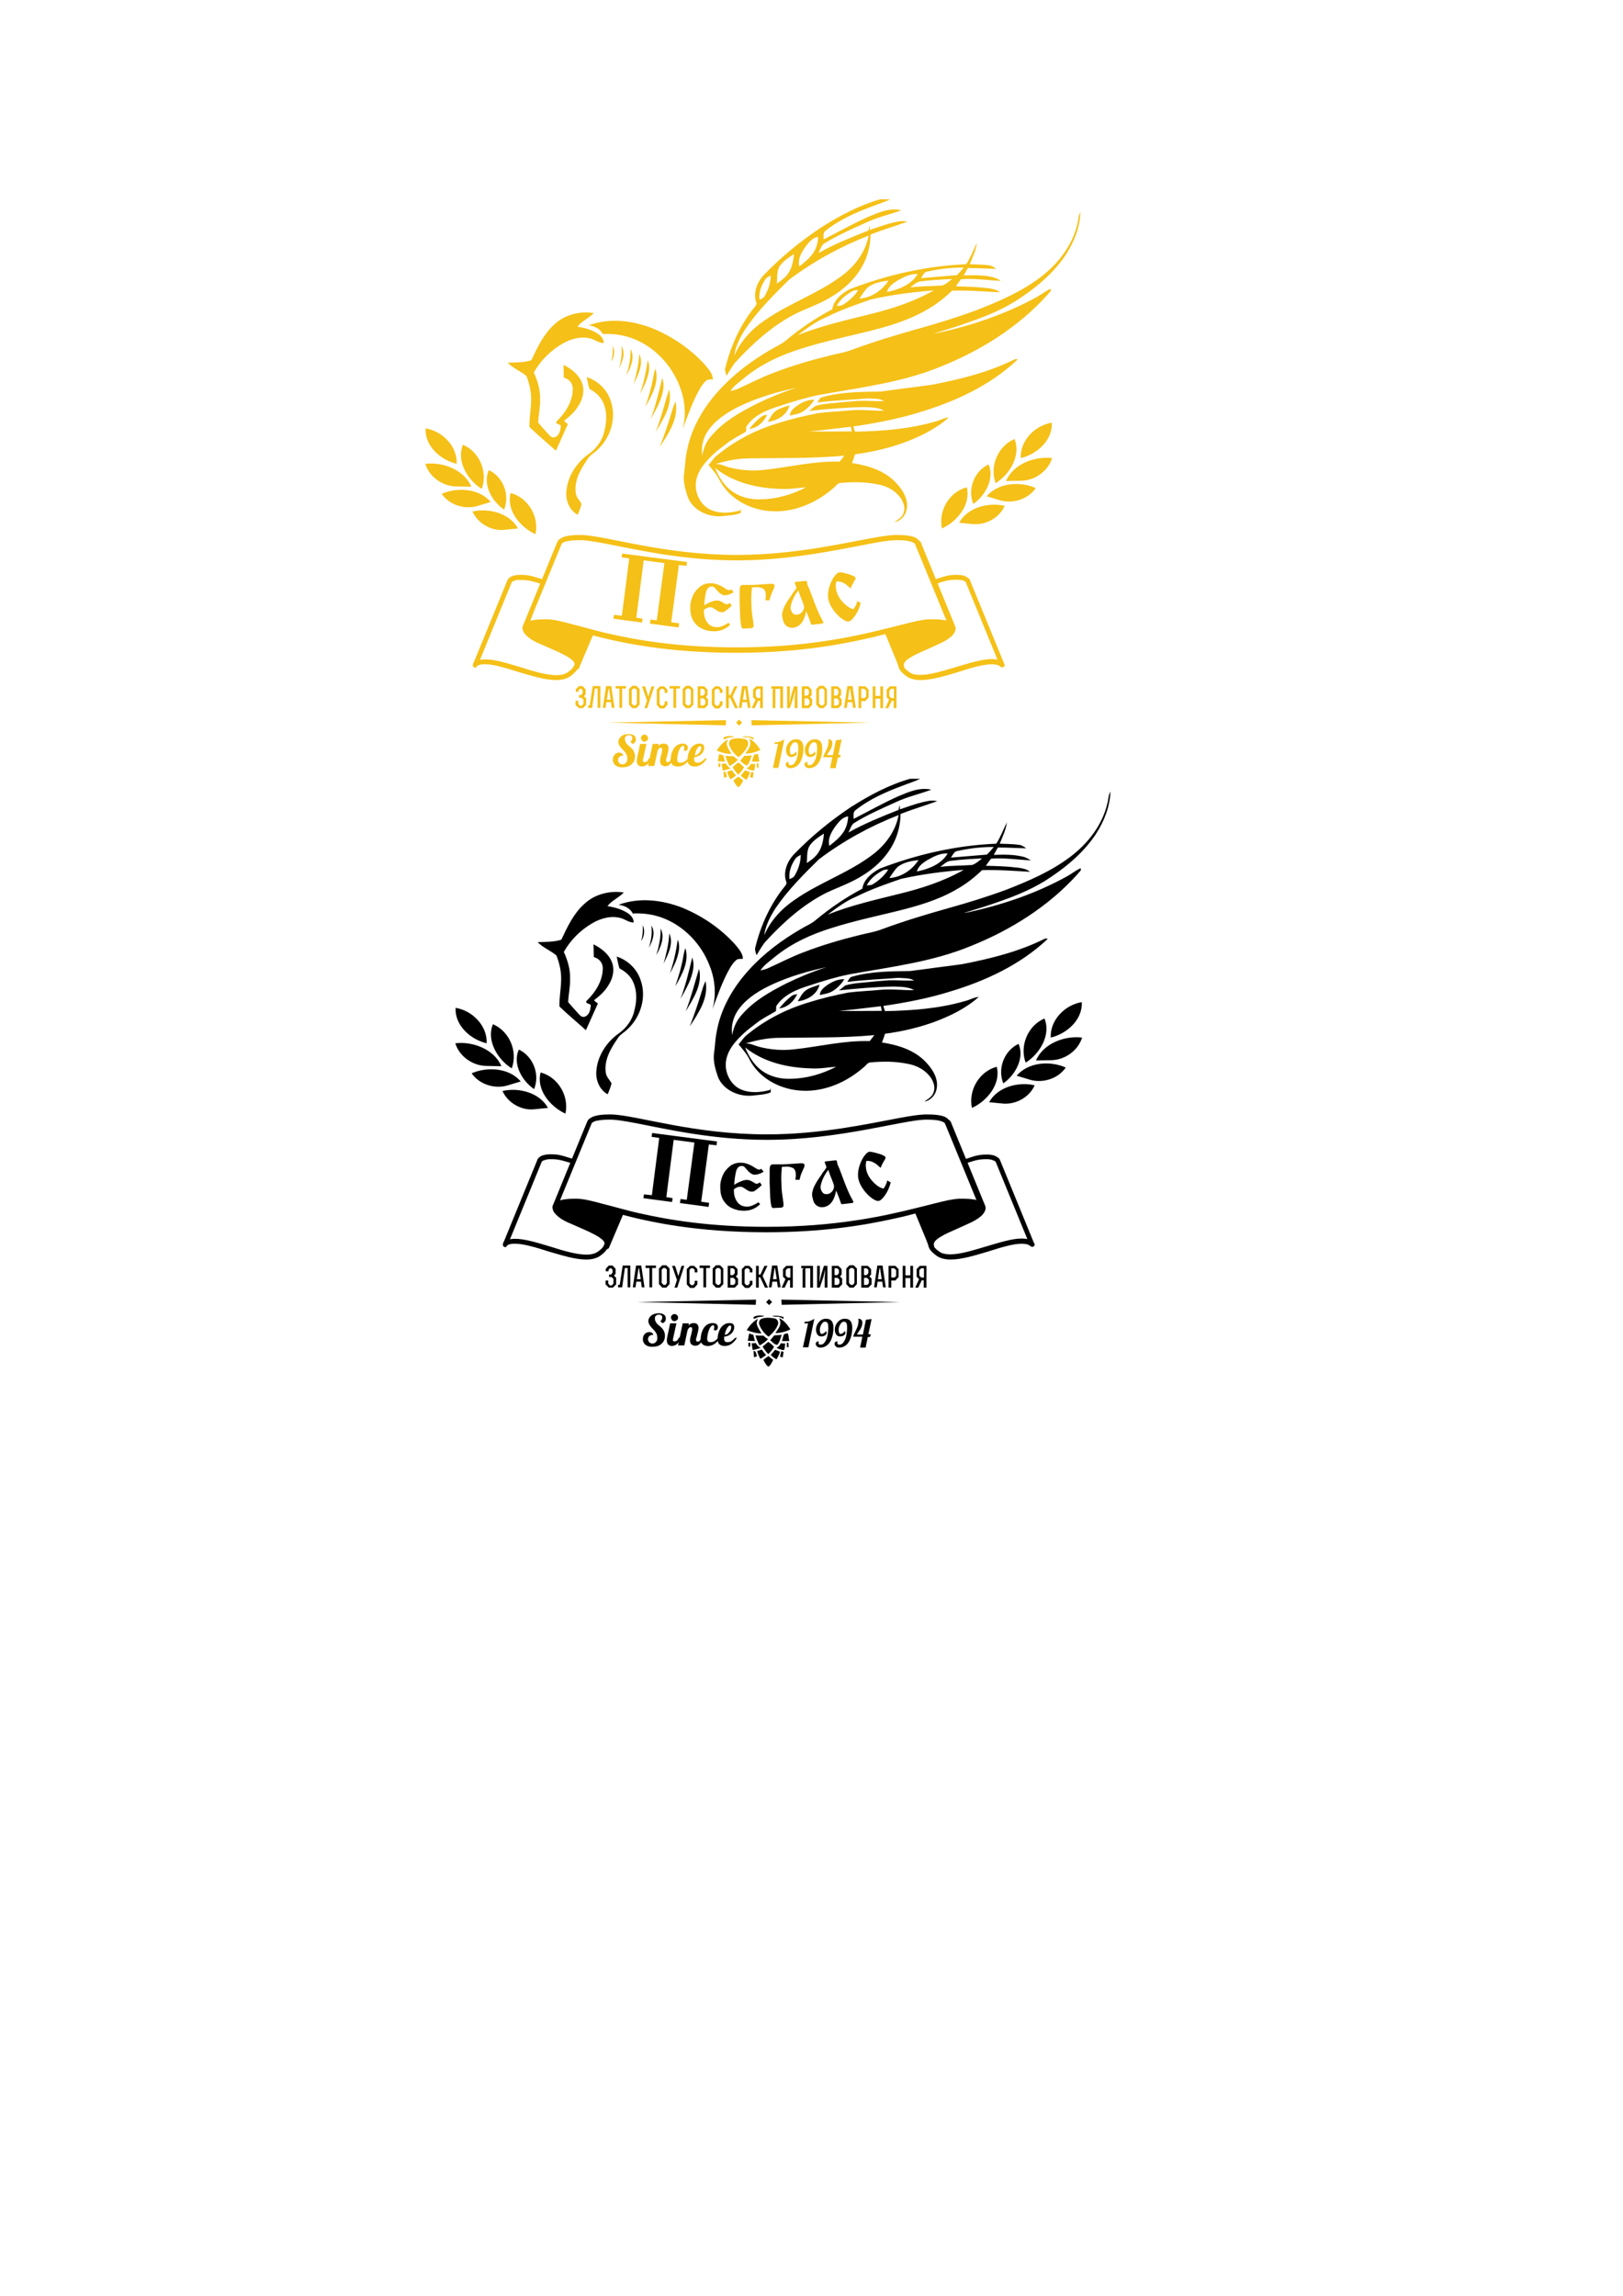 <?xml version="1.0" encoding="utf-8"?>
<!-- Generator: Adobe Illustrator 21.1.0, SVG Export Plug-In . SVG Version: 6.00 Build 0)  -->
<svg version="1.1" id="Слой_1" xmlns="http://www.w3.org/2000/svg" xmlns:xlink="http://www.w3.org/1999/xlink" x="0px" y="0px"
	 viewBox="0 0 595.3 841.9" style="enable-background:new 0 0 595.3 841.9;" xml:space="preserve">
<style type="text/css">
	.st0{fill:#F5C017;}
	.st1{fill:none;}
	.st2{fill:#F4BF18;}
	.st3{fill:#1A191D;}
</style>
<g>
	<path class="st0" d="M342.4,214.4c4.7-1.5,5.5-1.8,8.6-1.8c0.8,0,1.4,0.1,2,0.2c0.5,0.2,1,0.4,1.3,0.7l0.6-0.6l-0.8,0.3l12.7,31
		l0.8-0.3l0.6-0.6l-0.6,0.6l0.8-0.3l-12.7-31l-0.2-0.3c-0.6-0.6-1.3-0.9-2-1.2c-0.8-0.2-1.6-0.3-2.5-0.3c-3.6,0-4.5,0.6-9.3,2.1"/>
	<path class="st0" d="M329.7,244.9L329.7,244.9c0.4,1.1,1.3,2,2.8,3.1c1.4,1,3.2,1.4,5.2,1.4c4,0,8.9-1.5,13.6-2.9
		c4.7-1.5,9.3-2.9,12.4-2.9c0.8,0,1.4,0.1,2,0.2c0.5,0.2,1,0.4,1.3,0.7c0.3,0.3,0.8,0.3,1.1,0.1c0.4-0.2,0.5-0.7,0.3-1.1l-0.8,0.3
		l0.6-0.6c-0.6-0.6-1.3-0.9-2-1.2c-0.8-0.2-1.6-0.3-2.5-0.3c-3.6,0-8.2,1.5-13,2.9c-4.7,1.4-9.5,2.9-13.1,2.9
		c-1.8,0-3.2-0.3-4.2-1.1c-1.3-0.9-1.9-1.7-2.2-2.3l0,0l-5.5-12.4"/>
	<path class="st0" d="M317.4,212.8"/>
	<path class="st0" d="M337.5,199.5c0-0.3,0-0.5-0.1-0.8l-0.8,0.3l-0.8,0.3l12.7,31l0.8-0.3l-0.8,0.3l0,0.2c0,0.1,0,0.3-0.2,0.6
		c-0.3,0.4-0.8,1-1.6,1.5c-0.8,0.6-2,1.2-3.4,1.9c-3.2,1.5-6.5,2.8-9.1,4.1c-1.3,0.7-2.4,1.4-3.3,2.2c-0.4,0.4-0.8,0.8-1,1.3
		c-0.3,0.5-0.4,1-0.4,1.6c0,0.4,0.1,0.8,0.3,1.3c0.1,0.2,0.3,0.4,0.5,0.5c0.2,0.1,0.5,0.1,0.7,0c0.2-0.1,0.4-0.3,0.5-0.5
		c0.1-0.2,0.1-0.5,0-0.7l-5.4-13.2h-0.8l0.3,0.8l-1.4-0.7l5.7,13.8c0.2,0.5,0.7,0.7,1.2,0.5c0.5-0.2,0.7-0.7,0.5-1.1
		c-0.1-0.2-0.1-0.4-0.1-0.6c0-0.2,0.1-0.5,0.2-0.7c0.2-0.5,0.8-1,1.6-1.6c1.2-0.8,2.9-1.7,4.8-2.5c1.9-0.9,4.1-1.8,6.2-2.8
		c2-0.9,3.5-1.8,4.5-2.7c0.5-0.4,0.9-0.9,1.2-1.4c0.3-0.5,0.5-1,0.5-1.5c0-0.3,0-0.5-0.1-0.8l0,0l-12.7-31c-0.2-0.4-0.7-0.7-1.1-0.5
		c-0.5,0.2-0.7,0.7-0.5,1.1l0,0.2"/>
	<path class="st0" d="M216.2,233c-0.5-0.2,0.6-1.5,0.4-1l-6.1,12.2v0c-0.2,0.6-0.9,1.4-2.2,2.3c-1,0.7-2.4,1.1-4.2,1.1
		c-3.6,0-8.4-1.4-13.1-2.9c-4.7-1.4-9.4-2.9-13-2.9c-0.9,0-1.7,0.1-2.5,0.3c-0.8,0.2-1.5,0.6-2,1.2l0.6,0.6l0.8,0.3l-0.8-0.3
		l0.6,0.6c0.3-0.3,0.7-0.6,1.3-0.7c0.5-0.2,1.2-0.2,2-0.2c3.1,0,7.7,1.4,12.4,2.9c4.8,1.4,9.6,2.9,13.6,2.9c2,0,3.8-0.4,5.2-1.4
		c1.4-1,2.3-2,2.8-3.1l0,0"/>
	<path class="st0" d="M200.1,212.8c-4.7-1.4-5.6-2-9.2-2c-0.9,0-1.7,0.1-2.5,0.3c-0.8,0.2-1.5,0.6-2,1.2l-0.2,0.3l-12.7,31
		c-0.2,0.4,0,0.8,0.3,1.1c0.4,0.2,0.8,0.2,1.1-0.1l-0.6-0.6l0.8,0.3l12.7-31L187,213l0.6,0.6c0.3-0.3,0.7-0.6,1.3-0.7
		c0.5-0.2,1.2-0.3,2-0.2c3.1,0,3.7,0.3,8.5,1.7"/>
	<path class="st0" d="M206.1,199.5"/>
	<path class="st0" d="M204.5,198.7l-12.7,31l0,0c-0.1,0.2-0.1,0.5-0.1,0.8c0,0.5,0.2,1.1,0.5,1.5c0.4,0.7,1.2,1.4,2.1,2.1
		c1,0.7,2.2,1.4,3.7,2c3.3,1.5,6.6,2.8,9,4.1c1.2,0.6,2.2,1.3,2.9,1.9c0.3,0.3,0.6,0.6,0.7,0.9c0.1,0.3,0.2,0.5,0.2,0.7
		c0,0.2,0,0.4-0.1,0.6c-0.2,0.5,0,1,0.5,1.1c0.5,0.2,1,0,1.2-0.5l5.4-12.7l-0.6-0.7l-0.1,0.5l-1-0.9l-5.4,13.2
		c-0.1,0.2-0.1,0.5,0,0.7c0.1,0.2,0.3,0.4,0.5,0.5c0.2,0.1,0.5,0.1,0.7,0c0.2-0.1,0.4-0.3,0.5-0.5c0.2-0.4,0.3-0.8,0.3-1.3
		c0-0.6-0.2-1.1-0.4-1.6c-0.5-0.8-1.2-1.5-2.1-2.2c-1.4-1-3.1-1.8-5.1-2.7c-2-0.9-4.1-1.8-6.2-2.8c-1.9-0.9-3.3-1.7-4.1-2.5
		c-0.4-0.4-0.7-0.7-0.9-1c-0.2-0.3-0.2-0.5-0.2-0.6l0-0.2l-0.8-0.3l0.8,0.3"/>
	<path class="st1" d="M336.2,200.6l-0.5-1.2l0,0c0-0.1-0.1-0.3-0.4-0.4c-0.2-0.2-0.6-0.4-1.2-0.5c-1.1-0.3-2.7-0.5-4.7-0.5
		c-0.4,0-0.8,0-1.2,0c-2.1,0.1-5.2,0.6-9,1.3c-3.8,0.7-8.2,1.6-13.2,2.5c-10,1.8-22.3,3.6-35.6,3.6c-20.2,0-37.1-4-48-6.1
		c-3.6-0.7-6.6-1.2-8.8-1.3c-0.4,0-0.8,0-1.2,0c-1.5,0-2.8,0.1-3.8,0.3c-1,0.2-1.7,0.5-2.1,0.7c-0.3,0.2-0.3,0.3-0.4,0.4l0,0
		l-0.5,1.2c0.7,1.1,2.5,2.4,5.4,3.7c7.1,3.3,14.6,5.6,13.1,9.3l-7.1,17.2c2,0.5,4.1,1.1,6.4,1.6c10.9,2.5,26,5,46.9,5
		c24.9,0,42.4-3.8,54.4-6.8l-7-17"/>
	<path class="st0" d="M348.5,230.3L348.5,230.3L348.5,230.3c-0.1-0.1-0.1-0.3-0.4-0.5c-0.3-0.2-0.6-0.4-1.2-0.5
		c-1.1-0.3-2.7-0.5-4.7-0.5c-0.4,0-0.8,0-1.2,0c-2.1,0.1-5.1,0.7-9,1.7c-2,0.5-4.2,1.1-6.6,1.7l5.1,12.4c-1.5-3.7,6-6,13.1-9.3
		c3.5-1.6,5.3-3.1,5.7-4.4C349,230.9,348.6,230.7,348.5,230.3z"/>
	<path class="st0" d="M200.9,228.8c-0.4,0-0.8,0-1.2,0c-1.5,0-2.8,0.1-3.8,0.3c-1,0.2-1.7,0.5-2.1,0.7c-0.3,0.2-0.3,0.3-0.4,0.4l0,0
		l0,0c-0.1,0.3-0.5,0.5-0.8,0.5c0.3,1.3,2.2,2.8,5.7,4.4c7.1,3.3,14.6,5.6,13.1,9.3l5-12.2c-2.6-0.7-4.9-1.3-6.9-1.9
		C205.8,229.6,203,228.9,200.9,228.8z"/>
	<path class="st0" d="M350.1,229.7C350.1,229.7,350.1,229.7,350.1,229.7L350.1,229.7l-12.8-31l0,0c-0.2-0.5-0.6-0.9-1-1.2
		c-0.7-0.5-1.6-0.8-2.8-1c-1.1-0.2-2.5-0.3-4.2-0.3c-0.4,0-0.8,0-1.3,0c-2.3,0.1-5.4,0.6-9.2,1.3c-11.3,2.1-28.7,6-48.5,6
		c-13.3,0-25.2-1.7-34.9-3.5c-4.9-0.9-9.2-1.8-12.8-2.5c-3.7-0.7-6.7-1.2-9-1.3c-0.4,0-0.9,0-1.3,0c-2.2,0-3.9,0.2-5.2,0.6
		c-0.7,0.2-1.2,0.5-1.7,0.8c-0.5,0.3-0.8,0.7-1,1.2l0,0l-12.7,31l0,0c0,0,0,0,0,0c-0.2,0.5,0.1,1,0.5,1.1c0.1,0,0.2,0,0.3,0.1
		c0.4,0,0.7-0.2,0.8-0.5l0,0l0,0c0-0.1,0.1-0.3,0.4-0.4c0.4-0.3,1.1-0.6,2.1-0.7c1-0.2,2.3-0.3,3.8-0.3c0.4,0,0.8,0,1.2,0
		c2.1,0.1,4.9,0.7,8.5,1.7c2,0.5,4.3,1.2,6.9,1.9c11.3,3,28.3,6.7,54,6.7c20.2,0,35.7-2.5,47.2-5.1c2.9-0.6,5.5-1.3,7.8-1.9
		c2.4-0.6,4.6-1.2,6.6-1.7c3.9-1,6.9-1.6,9-1.7c0.4,0,0.8,0,1.2,0c2.1,0,3.7,0.2,4.7,0.5c0.5,0.2,0.9,0.3,1.2,0.5
		c0.3,0.2,0.3,0.3,0.4,0.4l0,0l0,0c0.1,0.3,0.5,0.5,0.8,0.5c0.1,0,0.2,0,0.3-0.1C350.1,230.6,350.3,230.1,350.1,229.7z M346.3,227.4
		c-1.1-0.2-2.5-0.3-4.2-0.3c-0.4,0-0.8,0-1.3,0c-2.4,0.1-5.4,0.8-9.3,1.8c-2,0.5-4.3,1.1-6.8,1.7c-12,3-29.5,6.8-54.4,6.8
		c-20.9,0-35.9-2.5-46.9-5c-2.3-0.5-4.5-1.1-6.4-1.6c-2.7-0.7-5.1-1.4-7.2-1.9c-3.7-1-6.5-1.7-8.9-1.8c-0.4,0-0.9,0-1.3,0
		c-2.1,0-3.9,0.2-5.2,0.6l11.1-27l0.5-1.2l0,0c0-0.1,0.1-0.3,0.4-0.4c0.4-0.3,1.1-0.6,2.1-0.7c1-0.2,2.3-0.3,3.8-0.3
		c0.4,0,0.8,0,1.2,0c2.1,0.1,5.1,0.6,8.8,1.3c10.9,2.1,27.9,6.1,48,6.1c13.4,0,25.6-1.8,35.6-3.6c5-0.9,9.5-1.8,13.2-2.5
		c3.7-0.7,6.8-1.2,9-1.3c0.4,0,0.8,0,1.2,0c2.1,0,3.7,0.2,4.7,0.5c0.5,0.2,0.9,0.3,1.2,0.5c0.3,0.2,0.3,0.3,0.4,0.4l0,0l0.5,1.2
		l11.1,27C347,227.5,346.7,227.4,346.3,227.4z"/>
	<polygon class="st0" points="243.7,206.5 240.9,227.5 238.6,227.2 238.4,228.7 248.9,230.1 249.1,228.6 246.2,228.2 249,207.2 
		251.8,207.5 252,206.1 228.2,203 228,204.4 230.8,204.8 228.1,225.8 225.2,225.5 225,226.9 235.5,228.3 235.7,226.9 233.4,226.5 
		236.1,205.5 	"/>
	<path class="st0" d="M267.3,216.4c-0.3,0-0.7-0.2-1.3-0.6c-1.8-1.2-3.5-1.9-5.1-1.9c-1.6-0.1-3,0.4-4.1,1.2c-1.1,0.9-2,1.9-2.6,3.2
		c-0.6,1.3-0.9,2.5-1,3.6l0,1.2c0,2.1,0.5,3.8,1.4,5c0.9,1.3,2,2.1,3.2,2.6c1.2,0.5,2.5,0.8,3.7,0.8c2.5,0.1,4.6-0.7,6.3-2.4
		l-0.6-0.7c-1.7,1.1-3.2,1.7-4.5,1.6c-1.5-0.1-2.6-0.7-3.4-1.9c-0.8-1.2-1.2-2.7-1.1-4.5c0.8-0.6,1.6-0.9,2.3-0.9
		c0.4,0,0.8,0.1,1.1,0.3c0.3,0.2,0.8,0.5,1.4,0.9c0.6,0.4,1.1,0.6,1.6,0.6c0.4,0,0.7,0,0.9-0.1c0.2-0.1,0.5-0.3,0.9-0.6
		c0.7-0.5,1.4-1.1,2-1.7l-0.7-1c-0.4,0.4-0.9,0.5-1.3,0.5c-0.2,0-0.6-0.2-1-0.5c-0.5-0.3-0.9-0.5-1.3-0.7c-0.4-0.1-0.8-0.2-1.2-0.2
		c-0.6,0-1.4,0.2-2.3,0.6c-1,0.4-1.7,0.8-2.3,1.2c0.1-2,0.4-3.7,0.7-5c0.4-1.3,1.1-2,2.2-1.9c0.3,0,0.6,0.1,0.8,0.3
		c0.2,0.2,0.5,0.6,0.9,1c1,1.2,2,1.9,2.9,1.9c0.9,0,2-0.3,3.3-1.1l-0.9-1.1C267.9,216.4,267.6,216.5,267.3,216.4z"/>
	<path class="st0" d="M280.3,216.2c0.4,0.5,0.6,1.2,0.6,2.1c0,0.3,0,0.9-0.2,1.8l1.5,0.1c0.1-0.2,0.2-0.6,0.3-1
		c0.1-0.5,0.3-1,0.5-1.5c0.2-0.4,0.4-0.9,0.6-1.4c0.4-0.7,0.5-1.2,0.5-1.5c0-0.3-0.2-0.5-0.4-0.6c-0.3-0.1-0.7-0.1-1.2-0.1
		c-2.5,0.2-4.6,0.3-6.2,0.4c-1.2,0-2,0-2.5,0c-0.3,0-0.8,0-1.4,0c-0.4,0-0.6,0.2-0.8,0.4c-0.2,0.3-0.3,0.9-0.3,1.9c0,1,0,2.5,0,4.7
		c0.1,2.2,0.2,3.9,0.2,5.1c0.1,1.2,0.2,2.1,0.3,2.6c0.1,0.6,0.2,1,0.4,1.1c0.2,0.2,0.4,0.3,0.7,0.2l2.1-0.1c0.6,0,1-0.1,1.2-0.3
		c0.1-0.2,0.2-0.4,0.2-0.8c0-0.3-0.1-0.9-0.2-1.8c-0.1-0.9-0.3-1.8-0.4-2.8c-0.1-1-0.2-2.2-0.2-3.7c-0.1-1.9,0-3.8,0.2-5.6l2.1-0.1
		C279.1,215.5,279.9,215.7,280.3,216.2z"/>
	<path class="st0" d="M293.5,218.5c0.1,0.3,0.3,0.8,0.6,1.5c0.5,1.2,0.8,2.1,0.8,2.4c0,0.4,0,0.8-0.2,1.2c-0.2,0.5-0.5,0.9-0.9,1.2
		c-0.4,0.4-0.9,0.6-1.5,0.6c-0.7,0.1-1.2-0.1-1.6-0.6c-0.4-0.5-0.6-1-0.7-1.6c-0.1-0.6,0.1-1.4,0.5-2.6c0.4-1.1,1.1-2.5,2.3-4.1
		C293.1,217.3,293.3,217.9,293.5,218.5z M291.5,213.6c0,0.2,0.1,0.5,0.2,0.7c0.2,0.5,0.3,0.9,0.4,1.1c0,0.2,0,0.4-0.2,0.6
		c-0.1,0.2-0.4,0.5-0.7,1c-0.4,0.4-0.7,0.9-0.9,1.3c-0.6,0.8-1,1.5-1.3,1.9c-0.3,0.4-0.6,1-1,1.7c-0.4,0.7-0.7,1.4-0.9,2.2
		c-0.2,0.7-0.3,1.4-0.2,2c0.1,0.6,0.3,1.3,0.5,2c0.3,0.7,0.7,1.2,1.3,1.6c0.6,0.4,1.3,0.6,2.2,0.5c2.5-0.3,4.1-2.3,4.8-6.1
		c0.2,0.5,0.4,1,0.6,1.5c0.2,0.6,0.4,1,0.5,1.3c0.3,0.8,0.5,1.4,0.6,1.7c0.1,0.4,0.3,0.5,0.4,0.5l3.5-0.4c0.5,0,0.7-0.2,0.7-0.4
		c0-0.2-0.2-0.6-0.6-1.3c-0.4-0.7-0.9-1.7-1.5-3.1c-0.6-1.4-1.4-3.4-2.4-6.2c-0.2-0.5-0.3-0.8-0.4-1c-0.1-0.4-0.2-0.7-0.4-1
		c-0.1-0.3-0.2-0.6-0.4-0.9c-0.1-0.3-0.2-0.5-0.2-0.7c0-0.2-0.1-0.4-0.1-0.5c0-0.1,0-0.3-0.1-0.4c-0.1-0.1-0.2-0.2-0.4-0.2l-3.5,0.4
		C291.7,213.4,291.5,213.5,291.5,213.6z"/>
	<path class="st0" d="M314.3,221c-0.1,0.1-0.1,0.3-0.1,0.3c-0.3,0.8-0.7,1.5-1.1,2.1c-0.9-0.2-1.8-0.6-2.7-1.4
		c-0.9-0.7-1.7-1.6-2.4-2.6c-0.7-1-1.1-2.1-1.3-3.1c-0.2-1.2-0.2-2.2,0.1-3.1c1.1,0,2,0.2,2.6,0.6c0.7,0.3,1.3,0.8,1.8,1.3
		c0.5,0.4,0.7,0.6,0.8,0.6c0.1,0,0.2-0.1,0.2-0.4c0.1-0.2,0.2-0.5,0.3-0.7c0.1-0.2,0.3-0.6,0.6-1.1c0.5-0.8,0.8-1.3,0.7-1.5
		c0-0.3-0.3-0.6-0.9-0.8c-0.5-0.3-1.2-0.5-1.9-0.7c-0.7-0.2-1.4-0.4-2-0.5c-0.6-0.1-1.1-0.2-1.2-0.1c-0.6,0.1-1.2,0.7-2,1.8
		c-0.7,1.1-1.3,2.4-1.7,3.8c-0.4,1.5-0.5,2.9-0.3,4.1c0.2,0.9,0.5,1.9,1.1,2.9c0.6,1,1.3,2,2.1,2.8c0.8,0.9,1.6,1.5,2.4,2
		c0.8,0.5,1.4,0.7,1.9,0.6c0.7-0.1,1.5-0.9,2.4-2.2c0.9-1.3,1.6-2.9,2-4.6l-1.3-0.7C314.4,220.7,314.3,220.9,314.3,221z"/>
	<g>
		<path class="st0" d="M322.8,73.1h3.7c-2,1-4.1,1.6-6.1,2.4c-6.2,2.3-12.5,5-17.7,9.2c-0.9,0.7-0.6,2.1-0.6,3.1
			c5.5-2.8,10.8-5.8,16.4-8.3c3.8-1.6,7.9-3.4,12.1-2.4c-4.3,1.6-8.9,2.6-13.1,4.6c-5.3,2.4-10.6,4.7-15.5,7.8
			c-0.9,0.9-1.2,2.2-1.8,3.3c5.9-3.3,12.1-5.8,18.4-8.3c0.1-0.6,0.2-1.1,0.3-1.7c0.1,0.4,0.2,1.1,0.2,1.5c3.5-1.2,7-2.5,10.6-3.1
			c1-0.2,2.1-0.1,3.1,0.1c-4.5,1.6-9.1,3-13.5,4.7c0,2.7-0.5,5.4-1.4,8c-2.2,6.2-6.9,11.1-12.4,14.5c-4.2,2.7-8.9,4.3-13.4,6.4
			c-8.7,4.4-16,11-22.5,18.1c-1.2,1.5-2.1,3.2-3.1,4.8c-0.3-1-0.8-2-0.4-3.1c2-8,5.5-15.7,10.7-22.1c0.4-0.5,0.9-1.1,0.6-1.7
			c-1.3-3.6,0.4-7.7,3-10.3c6.3-6.5,13.3-12.2,20.8-17.2C308,79.1,315.1,75.3,322.8,73.1z M289.4,102.6
			c-5.7,5.6-11.4,11.3-15.9,17.9c-2,3.1-3.7,6.4-4.2,10c2.3-5.4,6.4-9.8,11.3-13.1c8.9-6.2,19.4-9.7,28.1-16.2
			c4.9-3.6,8.8-8.8,9.9-14.8C308.1,90.5,298.3,95.9,289.4,102.6z M295.5,90.4c-1.5,2.1-3,4.6-2.3,7.3c1.9-1.5,3.8-3,5.2-5.1
			c1.1-1.7,1.6-3.7,1.7-5.7C298,87.1,296.7,88.9,295.5,90.4z M286.3,97.2c-1.6,1.9-1.1,4.6-1.4,6.8c1.4-0.9,2.8-1.9,3.8-3.2
			c1.7-2.1,2.3-4.9,2.5-7.6C289.5,94.3,287.6,95.5,286.3,97.2z M280.9,102.2c-1.6,2.2-2.7,5-2.3,7.7c0.6-0.3,1.4-0.5,1.8-1.2
			c1.4-2.3,2.3-5,2.3-7.7C282,101.4,281.3,101.7,280.9,102.2z"/>
		<path class="st0" d="M395.2,82c0.4-1.4,0.3-2.9,1.1-4.2c-0.2,5.5-2.3,10.9-5.3,15.5c-4.2,6.4-10.1,11.5-16.5,15.8
			c-5.8,4-12.3,6.7-18.9,9c-4.2,1.5-8.4,2.8-12.7,4.1l0,0.1c13-2.7,25.9-7,37.6-13.5c1.6-0.9,3.1-2.1,4.8-2.9c0.6,0.8-0.6,1.4-1,2.1
			c-10.7,11.9-24.6,20.6-39.4,26.5c-14.1,5.8-29.4,7.6-44.3,10.3c-5,1-9.9,2.5-14.7,4.1c-4.6,1.4-9.5,3.4-12.2,7.6
			c0,0.6,0,1.2-0.1,1.8c-2.5,1.5-5.2,2.8-7.4,4.6c-3.1,2.3-6.1,4.8-8.4,7.9c-1.6,2.2-2.7,4.8-2.6,7.5c0.1,3.4,2,6.9,5.1,8.5
			c3.5,1.7,7.5,1.4,11.2,0.4c0-0.2,0.1-0.5,0.2-0.6c0,0.5,0,1,0,1.5c-2.2,0.9-4.6,0.9-6.9,1.2c-4.9,0.4-10.4-2-12.4-6.7
			c-1-2.9-1.9-5.9-1.5-8.9c0.4-2.5,0.4-5,0.9-7.4c1.4-8.6,5.9-16.5,11.8-23c5.5-6.1,12.2-11.1,19.3-15.2c1.8-1.1,3.7-1.8,5.3-3.2
			c5.3-4.4,11-8.3,17.1-11.5c0.5-3.5,3.6-5.9,6.5-7.4c13.6-5.2,28-8.5,42.6-9.1c1.6-2.4,2.6-5.2,3.9-7.8c-0.3,2.7-1.6,5.2-2.6,7.8
			c2.3,0.1,4.7,0.1,7,0.4c1,0.1,1.9,0.7,2.7,1.3c-3.5-0.1-7-0.3-10.4-0.3c-0.5,0.9-1,1.8-1.5,2.7c3.5-0.1,7-0.2,10.4,0.6
			c1.2,0.2,2.2,0.8,3.2,1.4c-4.9-0.2-9.7-1-14.6-0.6c-0.6,0.8-1.3,1.7-1.9,2.6c3.9,0.1,7.9,0.2,11.8,0.7c1.6,0.2,3.2,0.5,4.4,1.5
			c-5.9-0.3-11.8-0.8-17.6-0.6c-2.7,2.6-5.7,5-9.1,6.9c-6.9,4.1-14.7,6.3-22.4,8.2c-7.8,1.9-15.7,3.6-23.3,6
			c-7.6,2.3-15.1,5.7-21.3,10.8c-1.8,1.5-3.9,2.9-5.2,4.9c0.8-0.2,1.7-0.4,2.5-0.7c4.5-2,8.8-4.3,13.4-6c6.7-2.6,13.6-4.6,20.5-6.3
			c2.7-0.7,5.5-1.1,8.1-2.1c8.1-3,16.4-5.5,24.6-7.8c7.2-2,14.3-4.2,21.3-6.8c8.2-3.2,16.3-6.7,23.3-12
			C388.2,96.7,393.4,89.9,395.2,82z M341.5,99.3c-0.8,0.2-1.7,0.2-2.3,0.7c-0.6,0.6-0.9,1.3-1.4,2c4.4-0.4,8.8-0.7,13.2-1.1
			c0.9-0.9,1.7-1.8,2.5-2.8C349.4,98.1,345.4,98.5,341.5,99.3z M329,103c-1.6,1-3.2,2.2-3.7,4.1c4.3-0.9,8.9-2.6,11.3-6.6
			C333.8,100.3,331.3,101.7,329,103z M337.6,103.2c-1.5,0.2-2.6,1.4-3.7,2.2c3.9-0.5,7.8-0.4,11.7-0.7c1.4-0.5,2.5-1.5,3.6-2.4
			C345.3,102.5,341.5,102.7,337.6,103.2z M318.4,105.3c-1.3,1.2-2.2,2.8-3.2,4.2c4.4-0.3,8.3-2.9,10.7-6.6
			C323.3,103.2,320.6,103.7,318.4,105.3z M312.6,106.8c-2.3,1.3-4.5,3-5.7,5.4c0.7-0.1,1.5,0,2.2-0.4c2.3-1.4,4.3-3.2,5.7-5.4
			C314,106.4,313.2,106.4,312.6,106.8z M319.5,109.8c-5.5,1.9-11,3.8-16.2,6.4c-3.9,1.6-7.4,4.2-10.7,6.7c8.5-3.4,17.4-5.4,26.2-7.6
			c8.2-2,16.3-4.6,23.7-8.8C334.8,107.1,327.1,108.1,319.5,109.8z M272.7,148.3c-4.6,2.1-9.1,4.7-12.3,8.7
			c-2.3,2.8-3.4,6.5-2.8,10.1c0.4-2.9,1.7-5.6,3.7-7.7c4.4-5,10.3-8.3,16.2-11.3c4.7-2.3,9.6-4.3,14.6-5.9
			C285.5,143.6,278.9,145.5,272.7,148.3z"/>
		<path class="st0" d="M203.3,119c3.8-3.6,9.4-5,14.5-4.2c-1.8,1.9-4.4,2.9-6,5c2.7,0.4,5.5,1.2,7.8,2.8c1,0.8,1.9,1.9,1.8,3.2
			c-1.6,0-2.9-1-4.3-1.5c-3.7-1.2-7.7-0.1-10.9,1.8c-4.3,2.5-8,6.2-10.4,10.5c1.4,3,2.4,6.4,2.3,9.8c0.1,2.9-0.6,5.7-0.7,8.6
			c1.3,1.5,2.6,3,4,4.5c0.5,0.6,1.3,1.2,2.2,0.8c1.7-0.7,2-2.7,2.1-4.3c-0.5-0.4-2.3-0.6-1.5-1.5c3.2-3.1,5.9-7.3,5.9-12
			c0-2-1.5-3.6-3.3-4c0-1.6-0.1-3.1-0.1-4.7c2.9,1.5,5.7,3.6,6.8,6.7c1,2.7,0.3,5.7-1.2,8.1c-1.3,2.3-3.3,4.1-5.4,5.7
			c0.3,0.5,0.9,0.8,1.4,1.2c-1.5,3.3-2.9,6.5-4.4,9.8c-3.2-2.9-6.6-5.7-9.7-8.7c-0.1-3,0.5-6,0.6-9.1c0.2-3.3-0.5-6.5-1.7-9.6
			c-2.1-1.8-4.9-2.8-6.9-4.9c2.9-0.1,5.9,0,8.7-0.9C197.1,127.4,199.4,122.5,203.3,119z"/>
		<path class="st0" d="M215.9,119.3c7.6-2.8,16-1.8,23.4,1.1c7.3,3,13.9,7.5,19.2,13.3c1.3,1.6,2.9,3.2,3,5.4
			c-0.8,0.1-1.8-0.1-2.5,0.5c-0.9,0.8-1.6,1.8-2.2,2.8c-2.8,4.8-4.5,10-6.5,15.2c1.5-5.2,1-10.9-1-15.9c-3-7.9-9.3-14.6-17.3-17.6
			c-3.5-1.3-7.2-1.8-10.9-1.6C220.1,120.5,218,119.6,215.9,119.3z"/>
		<path class="st0" d="M224.7,126.8c1,1.8,0.6,4.1-0.5,5.8C224.7,130.7,224.9,128.7,224.7,126.8z"/>
		<path class="st0" d="M227.9,126.9c1.7,2.6,0.4,5.8-0.9,8.2C227.8,132.5,228.3,129.7,227.9,126.9z"/>
		<path class="st0" d="M231.3,128c1.7,3.2,0,6.9-1.6,9.8C230.7,134.6,231.4,131.3,231.3,128z"/>
		<path class="st0" d="M234.5,129.8c1.7,3.8-0.5,7.7-2.1,11.1C233.4,137.3,234.3,133.6,234.5,129.8z"/>
		<path class="st0" d="M371.9,131.9c0.4-0.2,0.9-0.3,1.4-0.1c-10.1,9.6-23.2,15.6-36.4,19.5c-7.8,2.4-15.8,3.9-23.9,5.1
			c0.2,0.6,0.4,1.2,0.6,1.9c9.9-0.2,19.8-0.9,29.4-3.7c1.7-0.4,3.3-1.4,5-1.5c-4.7,4.2-10.5,7-16.4,9.2c-5.8,2.1-11.9,3.5-18,4.3
			c-0.3,1.1-0.7,2.1-1.1,3.2c5.8,0.9,11.8,2.7,16,7.1c2.4,2.5,4.7,5.9,4.1,9.6c-0.3,2.4-2.1,4.5-4.5,5c1-0.9,2.5-1.5,3.1-2.9
			c1.2-2.3,0.1-5-1.5-6.8c-2-2.3-4.9-3.7-7.9-4.2c-4.4-0.9-8.9-0.9-13.4-0.5c-1.2,0-1.7,1.1-2.5,1.7c-6.1,5.4-14.1,9-22.3,8.7
			c-7.7-0.2-15.7-4.1-19.5-11.1c-1-2.2-2.7-4.1-4.2-5.9c0.9-1,1.6-2.1,2.5-3c6.6-5.6,14.4-9.7,22.6-12.2c5-1.6,10-2.8,15.1-3.8
			c3.9-0.5,7.8-0.6,11.7-1c4.2-0.4,8.4,0.2,12.5,0.1c-2.3-1.3-5-1.2-7.5-1.3c-6.7,0.1-13.4,0.7-20.1,1.4c0.8-0.5,1.5-1.2,2.3-1.8
			c2.3-0.7,4.6-0.9,7-1.1c3-0.3,5.9-0.6,8.9-0.8c3.1-0.1,6.2,0.2,9.4,0.1c-1.7-1.1-3.9-0.8-5.8-1c-6.2,0.5-12.5,0.7-18.7,1.5
			c0.5-0.8,0.9-1.9,2-2c6.8-1.9,14-1.9,21-2c6.3-0.8,12.7-1.7,19-2.5C352.1,139.1,362.4,136.6,371.9,131.9z M296.7,158.2
			c5.2,0.1,10.4,0,15.7,0c-0.1-0.6-0.2-1.1-0.3-1.7C306.9,157.1,301.8,157.8,296.7,158.2z M274.2,168.1c-4,0.1-8,0.9-11.8,2.1
			c1.8-0.2,3.4,0.8,5.1,1.2c4.2,1.1,8.6,1.4,12.9,0.9c9.2-1,18.3-3.3,27.6-3c0.6-0.7,1.1-1.5,1.7-2.2
			C297.9,168.2,286,167.9,274.2,168.1z M268.4,180.1c3.1,2.3,7.1,3.2,10.9,3c5.7-0.1,11.4-1.8,16.4-4.4c-3,0.2-6,0.8-9.1,0.6
			c-8.6-0.2-17.5-2.2-24.3-7.7C263.6,174.8,265.5,178,268.4,180.1z"/>
		<path class="st0" d="M237.6,132.1c0.7,1.7,0.6,3.6,0.1,5.4c-0.6,2.5-1.8,4.8-3,7C236.1,140.5,237,136.3,237.6,132.1z"/>
		<path class="st0" d="M239.1,140.9c0.5-1.9,0.6-3.9,1.3-5.7c1.5,4.9-1.3,9.8-3.7,14C237.6,146.4,238.5,143.7,239.1,140.9z"/>
		<path class="st0" d="M215.2,138.3c4.1,1.3,7.5,4.6,8.8,8.7c2.2,6.2,0,13.4-4.7,17.8c-1.2,1.3-2.9,2-3.8,3.6
			c-2.5,3.6-5,7.9-4.3,12.5c0.2,1.5,1.4,2.6,2.1,3.9c-0.3,1.4-0.9,2.7-1.4,4c-2.8-1.5-4.3-4.8-4.2-7.9c0.2-5.9,3.7-11.3,8.5-14.6
			c2.7-2,4.8-4.9,5.5-8.3c1-3.7,1-8-1-11.4c-1.1-1.8-2.7-3-4.5-4C215.8,141.3,215.5,139.8,215.2,138.3z"/>
		<path class="st0" d="M242.9,138.6c0.4,1.3,0.6,2.6,0.4,3.9c-0.5,4.1-2.7,7.7-4.7,11.3C240.5,148.8,241.7,143.7,242.9,138.6z"/>
		<path class="st0" d="M245.4,142.8c1.4,5.7-2.1,10.9-4.9,15.6C242.5,153.3,243.8,148,245.4,142.8z"/>
		<path class="st0" d="M292.5,148.7c1.8-1.2,3.9-2.2,6.2-2.1c-1,1.6-2.3,3-3.9,4.1c-1.5,1.1-3.4,1.3-5.1,1.7
			C289.8,150.7,291.2,149.6,292.5,148.7z"/>
		<path class="st0" d="M246.1,152c0.5-1.6,0.9-3.2,1.7-4.7c1.2,6.2-2.6,11.7-5.8,16.6C243.5,160,244.9,156,246.1,152z"/>
		<path class="st0" d="M284.7,150.6c1.5-1,3.2-1.4,4.9-2c-0.9,3.6-4.5,5.7-8,6.1C282.5,153.3,283.2,151.6,284.7,150.6z"/>
		<path class="st0" d="M279.4,152.7c0.6-0.4,1.3-0.5,2-0.6c-1.2,2.6-3.6,4.9-6.6,5.2C276.2,155.6,277.7,154,279.4,152.7z"/>
		<path class="st0" d="M156.1,157.1c6.2,1,11.7,6.6,11.4,13C161.6,168.7,155.8,163.6,156.1,157.1z"/>
		<path class="st0" d="M156,170.1c6.4-0.8,14.3,2.2,16.9,8.4c-1.4,0-4.1-0.1-5.4-0.1C162.5,178.4,157.5,175,156,170.1z"/>
		<path class="st0" d="M169.8,163.1c6.1,2.6,9.2,10,6.9,16.2C171.6,176.1,167.3,169.2,169.8,163.1z"/>
		<path class="st0" d="M179.3,172.4c5.3,2.5,7.8,9.1,5.6,14.5C180.5,183.9,176.9,177.7,179.3,172.4z"/>
		<path class="st0" d="M162,181.1c5.7-2.5,13.8-2,18,3c-1.3,0.4-3.8,1.1-5,1.5C170.4,186.9,164.8,185.2,162,181.1z"/>
		<path class="st0" d="M173.3,187.6c6-1.4,13.6,0.6,16.7,6.2c-1.3,0.1-3.8,0.4-5.1,0.5C180.3,194.8,175.3,192,173.3,187.6z"/>
		<path class="st0" d="M187.3,180.8c6.4,1.7,10.5,8.6,9.1,15.1C190.9,193.4,185.6,187.2,187.3,180.8z"/>
		<path class="st0" d="M385.8,155c-6.2,1-11.7,6.6-11.4,13C380.3,166.6,386.1,161.5,385.8,155z"/>
		<path class="st0" d="M385.9,168c-6.4-0.8-14.3,2.2-16.9,8.4c1.4,0,4.1-0.1,5.4-0.1C379.4,176.3,384.4,172.9,385.9,168z"/>
		<path class="st0" d="M372.1,161c-6.1,2.6-9.2,10-6.9,16.2C370.3,174,374.6,167.1,372.1,161z"/>
		<path class="st0" d="M362.6,170.3c-5.3,2.5-7.8,9.1-5.6,14.5C361.3,181.8,364.9,175.6,362.6,170.3z"/>
		<path class="st0" d="M379.9,179c-5.7-2.6-13.8-2-18,3c1.3,0.4,3.8,1.1,5,1.5C371.5,184.8,377.1,183.1,379.9,179z"/>
		<path class="st0" d="M368.5,185.5c-6-1.4-13.6,0.6-16.7,6.2c1.3,0.1,3.8,0.4,5.1,0.5C361.6,192.6,366.6,189.9,368.5,185.5z"/>
		<path class="st0" d="M354.6,178.7c-6.4,1.7-10.5,8.6-9.1,15.1C351,191.3,356.2,185.1,354.6,178.7z"/>
	</g>
	<polygon class="st0" points="222.8,265 266.3,264.1 266.2,266 	"/>
	<polygon class="st0" points="272.2,265 271.1,266.1 270,265 271.1,263.9 	"/>
	<polygon class="st0" points="319.1,265 275.6,264.1 275.7,266 	"/>
	<path class="st0" d="M272.2,270.1c1.4-0.2,2.9-0.1,4.2,0.4c0,0.2,0,0.5,0,0.7c-0.6-0.3-1.1-0.6-1.8-0.8
		C273.9,270.3,273,270.5,272.2,270.1z"/>
	<path class="st0" d="M265.3,270.6c1.1-0.9,2.8-0.7,4.1-0.5c-0.9,0.5-2,0.1-2.9,0.7C266.2,270.9,265.4,271.5,265.3,270.6z"/>
	<path class="st0" d="M262.9,275.3c1-1.7,2.4-3.2,4.1-4.2c-0.2,0.7-0.6,1.3-0.4,2c0.3,1.3,1.1,2.3,1.7,3.4
		C266.5,276.5,264.7,276,262.9,275.3z"/>
	<path class="st0" d="M268.4,271.1c1.5-0.5,3.2-0.4,4.7-0.1c1.1,0.2,1.6,1.4,1.2,2.4c-0.7,1.7-2,3.1-3.4,4.3
		c-1.5-1.1-2.7-2.6-3.4-4.4C267.2,272.5,267.5,271.4,268.4,271.1z"/>
	<path class="st0" d="M274.8,270.9c1.8,0.8,3.1,2.5,4.1,4.1c-1.7,0.9-3.6,1.3-5.5,1.4c0.6-1,1.4-1.9,1.7-3
		C275.4,272.6,275.1,271.7,274.8,270.9z"/>
	<path class="st0" d="M276.6,276.8c0.4-0.2,0.9-0.3,1.4-0.3c0.3,0.9,0.3,1.9,0.5,2.8c-0.9,0-1.8,0-2.7,0
		C276.1,278.5,276.2,277.6,276.6,276.8z"/>
	<path class="st0" d="M263.3,279.2c0.1-0.9,0.3-1.8,0.5-2.7c0.5,0.2,1,0.4,1.5,0.5c0.2,0.8,0.4,1.5,0.6,2.3
		C265,279.3,264.1,279.2,263.3,279.2z"/>
	<path class="st0" d="M266.1,277.2c1,0.1,1.9,0.1,2.9,0.1c0.5,0.5,1.1,0.9,1.7,1.3c-0.9,0.9-1.9,1.7-3.1,2.3
		C267,279.7,266.4,278.5,266.1,277.2z"/>
	<path class="st0" d="M273,277.2c0.9,0,1.8-0.1,2.7-0.2c-0.4,1.3-0.7,2.6-1.6,3.7c-1.1-0.1-1.8-1.1-2.6-1.7
		C272,278.4,272.5,277.8,273,277.2z"/>
	<path class="st0" d="M270.8,279.6c0.8,0.5,1.5,1.1,2.1,1.8c-0.5,1-1.3,1.9-2.1,2.7c-0.8-0.8-1.5-1.8-2.1-2.8
		C269.4,280.8,270.1,280.1,270.8,279.6z"/>
	<path class="st0" d="M263.5,279.9c0.2,0,0.5,0,0.7,0c0,0.5,0,1,0,1.4c-0.2,0-0.6,0-0.7,0C263.5,280.9,263.5,280.4,263.5,279.9z"/>
	<path class="st0" d="M277.6,279.9c0.1,0,0.4,0,0.6,0.1c0,0.5,0,1,0.1,1.5c-0.2,0-0.5,0-0.7,0C277.6,281,277.6,280.5,277.6,279.9z"
		/>
	<path class="st0" d="M264.7,280.1c0.5,0,1,0,1.5-0.1c0.4,0.7,1,1.4,1.8,1.8c-0.9,0.3-1.9,0.6-2.9,0.8
		C264.9,281.7,264.8,280.9,264.7,280.1z"/>
	<path class="st0" d="M275.4,280.1c0.5,0,1.1,0.1,1.6,0.1c-0.1,0.8-0.1,1.6-0.4,2.4c-1,0-1.9-0.4-2.8-0.8
		C274.6,281.4,275.1,280.8,275.4,280.1z"/>
	<path class="st0" d="M266.7,283c0.6-0.2,1.1-0.4,1.7-0.6c0.5,0.7,1,1.4,1.6,2c-0.7,0.5-1.3,1-2.1,1.4C267.4,285,267,284,266.7,283z
		"/>
	<path class="st0" d="M271.7,284.4c0.5-0.6,1.1-1.3,1.6-1.9c0.6,0.2,1.2,0.4,1.8,0.7c-0.3,1-0.7,1.9-1.3,2.8
		C272.9,285.5,272.3,285,271.7,284.4z"/>
	<path class="st0" d="M265.4,282.9c1,0,0.9,1.2,1.3,1.9c-0.3,0.1-0.8,0.4-1.1,0.5C265.5,284.5,265.4,283.7,265.4,282.9z"/>
	<path class="st0" d="M275.6,283c0.2,0.1,0.5,0.2,0.8,0.3c-0.1,0.7-0.2,1.3-0.3,2c-0.3-0.1-0.7-0.2-1-0.3
		C275.2,284.3,275.4,283.7,275.6,283z"/>
	<path class="st0" d="M269,286.2c0.6-0.5,1.2-1,1.9-1.4c0.5,0.5,1.1,0.9,1.7,1.4c-0.5,0.9-0.9,2-1.8,2.5
		C269.9,288,269.5,287.1,269,286.2z"/>
	<path class="st0" d="M231.2,272c0.5-0.3,0.7-0.8,0.7-1.5c0-0.2-0.1-0.4-0.3-0.6c-0.2-0.2-0.5-0.3-0.9-0.3c-0.5,0-0.8,0.1-1.1,0.4
		c-0.3,0.2-0.4,0.6-0.4,1c0,0.4,0.1,0.7,0.2,1c0.2,0.4,0.5,0.9,1,1.3l0.7,0.6c0.6,0.5,1,1,1.2,1.3c0.4,0.7,0.6,1.4,0.6,2.1
		c0,1.4-0.5,2.4-1.4,3.1c-0.8,0.7-1.9,1-3.2,1c-1.6,0-2.6-0.5-3.2-1.5c-0.2-0.4-0.3-0.8-0.3-1.2c0-0.9,0.2-1.5,0.7-2
		c0.5-0.5,1-0.7,1.6-0.7c0.6,0,1,0.2,1.3,0.6c0.1,0.1,0.2,0.3,0.2,0.5c-0.8,0-1.4,0.3-1.7,0.8c-0.1,0.2-0.2,0.4-0.2,0.7
		c0,0.5,0.1,0.8,0.4,1.2c0.3,0.3,0.7,0.5,1.2,0.5s1-0.2,1.3-0.6c0.4-0.4,0.5-0.9,0.5-1.4c0-0.6-0.1-1.1-0.2-1.4
		c-0.2-0.4-0.4-0.7-0.6-1c-0.2-0.3-0.5-0.6-0.8-0.9c-0.3-0.3-0.6-0.6-0.8-0.9c-0.6-0.7-0.9-1.4-0.9-2c0-0.8,0.4-1.5,1.1-2.1
		c0.7-0.6,1.6-0.8,2.7-0.8c1.3,0,2.1,0.4,2.5,1.2c0.1,0.2,0.1,0.5,0.1,0.9c0,0.4-0.1,0.7-0.4,1c-0.2,0.3-0.5,0.5-0.9,0.5
		C231.7,272.4,231.4,272.3,231.2,272z"/>
	<path class="st0" d="M238.8,278.1c-0.7,2-1.9,3-3.5,3c-0.4,0-0.8-0.2-1.2-0.5c-0.3-0.3-0.5-0.8-0.5-1.5c0-0.3,0-0.7,0.1-1.1
		l1.1-5.2h2.3l-1.2,5.5c0,0.2-0.1,0.4-0.1,0.6c0,0.4,0.2,0.6,0.7,0.6c0.3,0,0.6-0.1,0.9-0.4c0.3-0.3,0.5-0.6,0.6-1H238.8z
		 M237.7,270.7c0,0.4-0.1,0.7-0.4,0.9c-0.3,0.2-0.6,0.4-0.9,0.4s-0.7-0.1-0.9-0.4c-0.2-0.2-0.4-0.6-0.4-0.9c0-0.4,0.1-0.7,0.4-0.9
		c0.2-0.3,0.6-0.4,0.9-0.4s0.7,0.1,0.9,0.4S237.7,270.3,237.7,270.7z"/>
	<path class="st0" d="M244.3,278.8c0,0.5,0.2,0.7,0.6,0.7c0.4,0,0.6-0.1,0.8-0.4c0.2-0.2,0.4-0.6,0.6-1.1h0.7
		c-0.6,1.8-1.5,2.8-2.6,3c-0.2,0-0.4,0-0.6,0c-0.3,0-0.5-0.1-0.7-0.2c-0.7-0.3-1-0.8-1-1.7c0-0.4,0.1-1.2,0.4-2.1
		c0.2-1,0.4-1.6,0.4-2c0-0.6-0.2-0.8-0.6-0.8c-0.4,0-0.7,0.3-1,0.9c-0.1,0.2-0.2,0.4-0.2,0.6l-1.1,5.2h-2.3l1.7-8.1h2.3l-0.2,0.8
		c0.5-0.6,1.2-0.9,1.9-0.9c0.5,0,1,0.1,1.3,0.4c0.3,0.3,0.5,0.7,0.5,1.3c0,0.6-0.1,1.2-0.3,1.9l-0.4,1.6
		C244.3,278.3,244.3,278.6,244.3,278.8z"/>
	<path class="st0" d="M250.3,272.7c1.3,0,2,0.5,2,1.5c0,0.4-0.1,0.7-0.3,0.9c-0.2,0.2-0.4,0.3-0.6,0.3c-0.2,0-0.4-0.1-0.6-0.2
		c0.1-0.4,0.2-0.7,0.2-1c0-0.4-0.2-0.7-0.5-0.7c-0.3,0-0.6,0.3-1,0.8c-0.5,0.8-0.8,1.8-1,3c-0.1,0.4-0.1,0.7-0.1,1.2
		c0,0.8,0.4,1.2,1.1,1.2c0.6,0,1.1-0.1,1.6-0.4c0.4-0.3,0.9-0.7,1.4-1.2h0.6c-1.2,2-2.7,3-4.5,3c-0.8,0-1.4-0.2-1.9-0.6
		c-0.5-0.4-0.7-1.1-0.7-2c0-1.2,0.3-2.4,0.9-3.6c0.5-0.9,1.1-1.5,2-1.9C249.4,272.8,249.8,272.7,250.3,272.7z"/>
	<path class="st0" d="M259.3,278.1c-1.2,2-2.7,3-4.5,3c-0.8,0-1.4-0.2-1.9-0.6c-0.5-0.4-0.7-1.1-0.7-2c0-1.2,0.3-2.4,0.9-3.6
		c0.5-0.9,1.1-1.5,2-1.9c0.4-0.2,0.9-0.3,1.3-0.3c0.8,0,1.3,0.1,1.5,0.4c0.3,0.3,0.4,0.7,0.4,1.1c0,0.9-0.4,1.7-1.1,2.4
		c-0.7,0.6-1.6,1-2.6,1.1c0,0.3,0,0.5,0,0.6c0,0.6,0.1,0.9,0.3,1.1c0.2,0.2,0.5,0.3,0.8,0.3c0.6,0,1.2-0.1,1.6-0.4
		c0.4-0.3,0.9-0.7,1.4-1.2H259.3z M257.2,274.2c0-0.4-0.1-0.6-0.4-0.6c-0.4,0-0.8,0.4-1.2,1.1c-0.4,0.7-0.6,1.5-0.8,2.3
		c0.6,0,1.2-0.3,1.6-0.9C257,275.5,257.2,274.9,257.2,274.2z"/>
	<g>
		<path class="st2" d="M283.5,281.6l1.9-8.8H284l0.2-0.6c0.5,0,1,0,1.3-0.1c0.8-0.2,1.5-0.5,2.2-1l-2.2,10.5H283.5z"/>
		<path class="st2" d="M291.9,275.6c0.2,0.2,0.3,0.5,0.3,0.7c0,0.4-0.2,0.7-0.6,0.9c-0.4,0.3-0.8,0.4-1.4,0.4c-0.6,0-1-0.2-1.4-0.7
			c-0.3-0.5-0.5-1.1-0.5-1.7c0-1.2,0.4-2.1,1.1-2.9c0.7-0.8,1.6-1.2,2.6-1.2c1.8,0,2.7,1.1,2.7,3.3c0,1.4-0.2,2.7-0.6,3.8
			c-0.4,1.1-0.9,2-1.7,2.6c-0.7,0.6-1.6,0.9-2.5,0.9c-0.5,0-0.9-0.1-1.2-0.4c-0.3-0.3-0.5-0.6-0.5-0.9c0-0.7,0.4-1,1.2-1
			c-0.1,0.1-0.2,0.3-0.2,0.5c0,0.2,0.1,0.4,0.2,0.5c0.1,0.2,0.3,0.2,0.4,0.2c0.2,0,0.3,0,0.4,0c0.1,0,0.2-0.1,0.4-0.1
			c0.2-0.1,0.4-0.2,0.5-0.3c0.4-0.4,0.8-1,1.1-1.8c0.3-0.8,0.5-2,0.6-3.5c0-0.4,0-0.6,0-0.7c0-0.8-0.1-1.3-0.3-1.6
			c-0.2-0.3-0.5-0.4-1-0.4c-0.4,0-0.8,0.3-1.2,1c-0.4,0.6-0.6,1.3-0.6,2.1c0,0.4,0.1,0.7,0.2,1c0.1,0.3,0.3,0.4,0.6,0.4
			C291.3,276.4,291.7,276.2,291.9,275.6z"/>
		<path class="st2" d="M298.8,275.6c0.2,0.2,0.3,0.5,0.3,0.7c0,0.4-0.2,0.7-0.6,0.9c-0.4,0.3-0.8,0.4-1.4,0.4c-0.6,0-1-0.2-1.4-0.7
			c-0.3-0.5-0.5-1.1-0.5-1.7c0-1.2,0.4-2.1,1.1-2.9c0.7-0.8,1.6-1.2,2.6-1.2c1.8,0,2.7,1.1,2.7,3.3c0,1.4-0.2,2.7-0.6,3.8
			c-0.4,1.1-0.9,2-1.7,2.6c-0.7,0.6-1.6,0.9-2.5,0.9c-0.5,0-0.9-0.1-1.2-0.4c-0.3-0.3-0.5-0.6-0.5-0.9c0-0.7,0.4-1,1.2-1
			c-0.1,0.1-0.2,0.3-0.2,0.5c0,0.2,0.1,0.4,0.2,0.5c0.1,0.2,0.3,0.2,0.4,0.2c0.2,0,0.3,0,0.4,0c0.1,0,0.2-0.1,0.4-0.1
			c0.2-0.1,0.4-0.2,0.5-0.3c0.4-0.4,0.8-1,1.1-1.8c0.3-0.8,0.5-2,0.6-3.5c0-0.4,0-0.6,0-0.7c0-0.8-0.1-1.3-0.3-1.6
			c-0.2-0.3-0.5-0.4-1-0.4c-0.4,0-0.8,0.3-1.2,1c-0.4,0.6-0.6,1.3-0.6,2.1c0,0.4,0.1,0.7,0.2,1c0.1,0.3,0.3,0.4,0.6,0.4
			C298.2,276.4,298.6,276.2,298.8,275.6z"/>
		<path class="st2" d="M304.5,281.6l0.8-3.9h-3.4c0.1-0.3,0.2-0.5,0.3-0.8l0.9-1.9c0.6-1.2,0.8-2.3,0.8-3.1c0-0.3,0-0.6-0.1-0.8
			c0.7,0,1.2,0.3,1.4,0.8c0.1,0.2,0.1,0.4,0.1,0.8c0,0.3-0.1,0.7-0.2,1.1c-0.1,0.4-0.3,0.7-0.5,1.1c-0.2,0.3-0.4,0.7-0.7,1
			c-0.2,0.3-0.4,0.7-0.6,1h2.2l1.1-5.4l2.1-0.3l-1.2,5.6h0.9l-0.3,1h-0.8l-0.8,3.9H304.5z"/>
	</g>
	<g>
		<path class="st2" d="M212.3,254.9h0.8l0.6-0.7v-1l-0.5-0.6h-0.5l-0.5,0.6v0.5h-1v-0.9l1.1-1.2h1.4l1.1,1.2v1.8l-0.6,0.7l0.8,0.8
			v2.4l-1.2,1.2h-1.5l-1.2-1.2V257h1v1.1l0.6,0.7h0.7l0.6-0.7v-1.5l-0.7-0.7h-0.9V254.9z"/>
		<path class="st2" d="M217.4,251.6h2.8v8h-1v-7.1h-1l-1,7.1h-1.5v-0.9h0.6L217.4,251.6z"/>
		<path class="st2" d="M222.3,251.6h1.9l1.2,8h-1l-0.3-2.1h-1.7l-0.3,2.1h-1L222.3,251.6z M223.4,252.6h-0.2l-0.6,4h1.4L223.4,252.6
			z"/>
		<path class="st2" d="M227.2,252.5h-1.4v-0.9h3.8v0.9h-1.4v7.1h-1V252.5z"/>
		<path class="st2" d="M234.6,258.4l-1.2,1.3h-1.5l-1.2-1.3v-5.7l1.2-1.2h1.5l1.2,1.2V258.4z M233.6,258v-4.9l-0.6-0.6h-0.7
			l-0.6,0.6v4.9l0.7,0.7h0.7L233.6,258z"/>
		<path class="st2" d="M237.8,255.5l0.6-2l0.6-1.8h1l-2.6,8h-1l0.9-2.8l-1.8-5.2h1.1l0.6,1.8L237.8,255.5L237.8,255.5z"/>
		<path class="st2" d="M243.8,253.2l-0.6-0.6h-0.7l-0.6,0.6v4.9l0.6,0.7h0.7l0.6-0.7v-0.9l1,0v1.3l-1.2,1.3h-1.5l-1.2-1.3v-5.6
			l1.2-1.2h1.5l1.2,1.2v1.2h-1V253.2z"/>
		<path class="st2" d="M247,252.5h-1.4v-0.9h3.8v0.9H248v7.1h-1V252.5z"/>
		<path class="st2" d="M254.3,258.4l-1.2,1.3h-1.5l-1.2-1.3v-5.7l1.2-1.2h1.5l1.2,1.2V258.4z M253.4,258v-4.9l-0.6-0.6H252l-0.6,0.6
			v4.9l0.7,0.7h0.7L253.4,258z"/>
		<path class="st2" d="M255.9,251.7h2.4l1.2,1.2v2l-0.6,0.7l0.8,0.8v2.1l-1.2,1.2h-2.6V251.7z M257.9,255.1l0.6-0.7v-1.2l-0.6-0.6
			h-1v2.5H257.9z M256.9,258.7h1.2l0.6-0.6v-1.3l-0.7-0.7h-1.1V258.7z"/>
		<path class="st2" d="M264,253.2l-0.6-0.6h-0.7l-0.6,0.6v4.9l0.6,0.7h0.7l0.6-0.7v-0.9l1,0v1.3l-1.2,1.3h-1.5l-1.2-1.3v-5.6
			l1.2-1.2h1.5l1.2,1.2v1.2h-1V253.2z"/>
		<path class="st2" d="M267.4,254.9h0.5l1.5-3.2h1.1l-1.8,3.7l2,4.3h-1.1l-1.8-3.8h-0.5v3.8h-1v-8h1V254.9z"/>
		<path class="st2" d="M272.2,251.6h1.9l1.2,8h-1l-0.3-2.1h-1.7l-0.3,2.1h-1L272.2,251.6z M273.3,252.6h-0.2l-0.6,4h1.4L273.3,252.6
			z"/>
		<path class="st2" d="M278.9,257h-0.8l-1.3,2.7h-1.1l1.4-3.1l-0.9-0.9v-2.8l1.2-1.2h2.4v8h-1V257z M278.9,252.6h-1l-0.7,0.7v2
			l0.7,0.7h1V252.6z"/>
		<path class="st2" d="M282.9,252.6v-0.9h4.3v8h-1v-7.1h-1.8v7.1h-1v-6.8l0.4-0.2v-0.1H282.9z"/>
		<path class="st2" d="M288.7,259.7v-8h1v2.8l-0.2,3.4h0l0.8-3.3l0.9-2.9h1.3v8h-1v-3.8l0.2-2.9h0l-0.7,2.8l-1.3,3.9H288.7z"/>
		<path class="st2" d="M294.1,251.7h2.4l1.2,1.2v2l-0.6,0.7l0.8,0.8v2.1l-1.2,1.2h-2.6V251.7z M296.1,255.1l0.6-0.7v-1.2l-0.6-0.6
			h-1v2.5H296.1z M295.1,258.7h1.2l0.6-0.6v-1.3l-0.7-0.7h-1.1V258.7z"/>
		<path class="st2" d="M303.3,258.4l-1.2,1.3h-1.5l-1.2-1.3v-5.7l1.2-1.2h1.5l1.2,1.2V258.4z M302.4,258v-4.9l-0.6-0.6H301l-0.6,0.6
			v4.9l0.7,0.7h0.7L302.4,258z"/>
		<path class="st2" d="M304.9,251.7h2.4l1.2,1.2v2l-0.6,0.7l0.8,0.8v2.1l-1.2,1.2h-2.6V251.7z M306.9,255.1l0.6-0.7v-1.2l-0.6-0.6
			h-1v2.5H306.9z M305.9,258.7h1.2l0.6-0.6v-1.3l-0.7-0.7h-1.1V258.7z"/>
		<path class="st2" d="M310.8,251.6h1.9l1.2,8h-1l-0.3-2.1h-1.7l-0.3,2.1h-1L310.8,251.6z M311.8,252.6h-0.2l-0.6,4h1.4L311.8,252.6
			z"/>
		<path class="st2" d="M318.6,252.9v2.9l-1.2,1.3h-1.5v2.6h-1v-8h2.5L318.6,252.9z M317,256.1l0.7-0.7v-2.1l-0.7-0.7h-1.1v3.4H317z"
			/>
		<path class="st2" d="M320.1,259.7v-8h1v3.5h1.8v-3.5h1v8h-1v-3.5h-1.8v3.5H320.1z"/>
		<path class="st2" d="M327.9,257h-0.8l-1.3,2.7h-1.1l1.4-3.1l-0.9-0.9v-2.8l1.2-1.2h2.4v8h-1V257z M327.9,252.6h-1l-0.7,0.7v2
			l0.7,0.7h1V252.6z"/>
	</g>
</g>
<g>
	<path class="st3" d="M120.7,466.4"/>
	<path d="M353.4,426.9c4.7-1.5,5.5-1.8,8.6-1.8c0.8,0,1.4,0.1,2,0.3c0.5,0.2,1,0.4,1.3,0.7l0.6-0.6l-0.8,0.3l12.7,31l0.8-0.3
		l0.6-0.6l-0.6,0.6l0.8-0.3l-12.7-31l-0.2-0.3c-0.6-0.6-1.3-0.9-2-1.2c-0.8-0.2-1.6-0.3-2.5-0.3c-3.6,0-4.5,0.6-9.3,2.1"/>
	<path d="M340.7,457.4L340.7,457.4c0.4,1.1,1.3,2,2.8,3.1c1.4,1,3.2,1.4,5.2,1.4c4,0,8.9-1.5,13.6-2.9c4.7-1.5,9.3-2.9,12.4-2.9
		c0.8,0,1.4,0.1,2,0.2c0.5,0.2,1,0.4,1.3,0.7c0.3,0.3,0.8,0.3,1.1,0.1c0.4-0.2,0.5-0.7,0.3-1.1l-0.8,0.3l0.6-0.6
		c-0.6-0.6-1.3-0.9-2-1.2c-0.8-0.2-1.6-0.3-2.5-0.3c-3.6,0-8.2,1.5-13,2.9c-4.7,1.4-9.5,2.9-13.1,2.9c-1.8,0-3.2-0.3-4.2-1.1
		c-1.3-0.9-1.9-1.7-2.2-2.3l0,0l-5.5-12.4"/>
	<path class="st0" d="M328.4,425.3"/>
	<path d="M348.5,412c0-0.3,0-0.5-0.1-0.8l-0.8,0.3l-0.8,0.3l12.7,31l0.8-0.3l-0.8,0.3l0,0.2c0,0.1,0,0.3-0.2,0.6
		c-0.3,0.4-0.8,1-1.6,1.5c-0.8,0.6-2,1.2-3.4,1.9c-3.2,1.5-6.5,2.8-9.1,4.1c-1.3,0.7-2.4,1.4-3.3,2.2c-0.4,0.4-0.8,0.8-1,1.3
		c-0.3,0.5-0.4,1-0.4,1.6c0,0.4,0.1,0.8,0.3,1.3c0.1,0.2,0.3,0.4,0.5,0.5c0.2,0.1,0.5,0.1,0.7,0c0.2-0.1,0.4-0.3,0.5-0.5
		c0.1-0.2,0.1-0.5,0-0.7l-5.4-13.2h-0.8l0.3,0.8l-1.4-0.7l5.7,13.8c0.2,0.5,0.7,0.7,1.2,0.5c0.5-0.2,0.7-0.7,0.5-1.1
		c-0.1-0.2-0.1-0.4-0.1-0.6c0-0.2,0.1-0.5,0.2-0.7c0.2-0.5,0.8-1,1.6-1.6c1.2-0.8,2.9-1.7,4.8-2.5c1.9-0.9,4.1-1.8,6.2-2.8
		c2-0.9,3.5-1.8,4.5-2.7c0.5-0.4,0.9-0.9,1.2-1.4c0.3-0.5,0.5-1,0.5-1.5c0-0.3,0-0.5-0.1-0.8l0,0l-12.7-31c-0.2-0.4-0.7-0.7-1.1-0.5
		c-0.5,0.2-0.7,0.7-0.5,1.1l0,0.2"/>
	<path d="M227.2,445.5c-0.5-0.2,0.6-1.5,0.4-1l-6.1,12.2v0c-0.2,0.6-0.9,1.4-2.2,2.3c-1,0.7-2.4,1.1-4.2,1.1
		c-3.6,0-8.4-1.4-13.1-2.9c-4.7-1.4-9.4-2.9-13-2.9c-0.9,0-1.7,0.1-2.5,0.3c-0.8,0.2-1.5,0.6-2,1.2l0.6,0.6l0.8,0.3l-0.8-0.3
		l0.6,0.6c0.3-0.3,0.7-0.6,1.3-0.7c0.5-0.2,1.2-0.2,2-0.2c3.1,0,7.7,1.4,12.4,2.9c4.8,1.4,9.6,2.9,13.6,2.9c2,0,3.8-0.4,5.2-1.4
		c1.4-1,2.3-2,2.8-3.1l0,0"/>
	<path d="M211.1,425.3c-4.7-1.4-5.6-2-9.2-2c-0.9,0-1.7,0.1-2.5,0.3c-0.8,0.2-1.5,0.6-2,1.2l-0.2,0.3l-12.7,31
		c-0.2,0.4,0,0.8,0.3,1.1c0.4,0.2,0.8,0.2,1.1-0.1l-0.6-0.6l0.8,0.3l12.7-31l-0.8-0.3l0.6,0.6c0.3-0.3,0.7-0.6,1.3-0.7
		c0.5-0.2,1.2-0.3,2-0.3c3.1,0,3.7,0.3,8.5,1.7"/>
	<path class="st0" d="M217.1,412"/>
	<path d="M215.5,411.2l-12.7,31l0,0c-0.1,0.2-0.1,0.5-0.1,0.8c0,0.5,0.2,1.1,0.5,1.5c0.4,0.7,1.2,1.4,2.1,2.1c1,0.7,2.2,1.4,3.7,2
		c3.3,1.5,6.6,2.8,9,4.1c1.2,0.6,2.2,1.3,2.9,1.9c0.3,0.3,0.6,0.6,0.7,0.9c0.1,0.3,0.2,0.5,0.2,0.7c0,0.2,0,0.4-0.1,0.6
		c-0.2,0.5,0,1,0.5,1.2c0.5,0.2,1,0,1.2-0.5l5.4-12.7L228,444l-0.1,0.5l-1-0.9l-5.4,13.2c-0.1,0.2-0.1,0.5,0,0.7
		c0.1,0.2,0.3,0.4,0.5,0.5c0.2,0.1,0.5,0.1,0.7,0c0.2-0.1,0.4-0.3,0.5-0.5c0.2-0.4,0.3-0.8,0.3-1.3c0-0.6-0.2-1.1-0.4-1.6
		c-0.5-0.8-1.2-1.5-2.1-2.2c-1.4-1-3.1-1.8-5.1-2.7c-2-0.9-4.1-1.8-6.2-2.8c-1.9-0.9-3.3-1.7-4.1-2.5c-0.4-0.4-0.7-0.7-0.9-1
		c-0.2-0.3-0.2-0.5-0.2-0.6l0-0.2l-0.8-0.3l0.8,0.3"/>
	<path class="st1" d="M347.2,413.1l-0.5-1.2l0,0c0-0.1-0.1-0.3-0.4-0.4c-0.2-0.2-0.6-0.4-1.2-0.5c-1.1-0.3-2.7-0.5-4.7-0.5
		c-0.4,0-0.8,0-1.2,0c-2.1,0.1-5.2,0.6-9,1.3c-3.8,0.7-8.2,1.6-13.2,2.5c-10,1.8-22.3,3.6-35.6,3.6c-20.2,0-37.1-4-48-6.1
		c-3.6-0.7-6.6-1.2-8.8-1.3c-0.4,0-0.8,0-1.2,0c-1.5,0-2.8,0.1-3.8,0.3c-1,0.2-1.7,0.5-2.1,0.7c-0.3,0.2-0.3,0.3-0.4,0.4l0,0
		l-0.5,1.2c0.7,1.1,2.5,2.4,5.4,3.7c7.1,3.3,14.6,5.6,13.1,9.3l-7.1,17.2c2,0.5,4.1,1.1,6.4,1.6c10.9,2.5,26,5,46.9,5
		c24.9,0,42.4-3.8,54.4-6.8l-7-17"/>
	<path d="M359.5,442.8L359.5,442.8L359.5,442.8c-0.1-0.1-0.1-0.3-0.4-0.5c-0.3-0.2-0.6-0.4-1.2-0.5c-1.1-0.3-2.7-0.5-4.7-0.5
		c-0.4,0-0.8,0-1.2,0c-2.1,0.1-5.1,0.7-9,1.7c-2,0.5-4.2,1.1-6.6,1.7l5.1,12.4c-1.5-3.7,6-6,13.1-9.3c3.5-1.6,5.3-3.2,5.7-4.4
		C360,443.4,359.6,443.2,359.5,442.8z"/>
	<path d="M211.9,441.3c-0.4,0-0.8,0-1.2,0c-1.5,0-2.8,0.1-3.8,0.3c-1,0.2-1.7,0.5-2.1,0.7c-0.3,0.2-0.3,0.3-0.4,0.4h0l0,0
		c-0.1,0.3-0.5,0.5-0.8,0.5c0.3,1.3,2.2,2.8,5.7,4.4c7.1,3.3,14.6,5.6,13.1,9.3l5-12.2c-2.6-0.7-4.9-1.3-6.9-1.9
		C216.8,442.1,214,441.4,211.9,441.3z"/>
	<path d="M361.1,442.2C361.1,442.2,361.1,442.2,361.1,442.2L361.1,442.2l-12.8-31l0,0c-0.2-0.5-0.6-0.9-1-1.2
		c-0.7-0.5-1.6-0.8-2.8-1c-1.1-0.2-2.5-0.3-4.2-0.3c-0.4,0-0.8,0-1.3,0c-2.3,0.1-5.4,0.6-9.2,1.3c-11.3,2.1-28.7,6-48.5,6
		c-13.3,0-25.2-1.7-34.9-3.5c-4.9-0.9-9.2-1.8-12.8-2.5c-3.7-0.7-6.7-1.2-9-1.3c-0.4,0-0.9,0-1.3,0c-2.2,0-3.9,0.2-5.2,0.6
		c-0.7,0.2-1.2,0.5-1.7,0.8c-0.5,0.3-0.8,0.7-1,1.2l0,0l-12.7,31l0,0c0,0,0,0,0,0c-0.2,0.5,0.1,1,0.5,1.1c0.1,0,0.2,0,0.3,0.1
		c0.4,0,0.7-0.2,0.8-0.5l0,0h0c0-0.1,0.1-0.3,0.4-0.4c0.4-0.3,1.1-0.6,2.1-0.7c1-0.2,2.3-0.3,3.8-0.3c0.4,0,0.8,0,1.2,0
		c2.1,0.1,4.9,0.7,8.5,1.7c2,0.5,4.3,1.2,6.9,1.9c11.3,3,28.3,6.7,54,6.7c20.2,0,35.7-2.5,47.2-5.1c2.9-0.6,5.5-1.3,7.8-1.9
		c2.4-0.6,4.6-1.2,6.6-1.7c3.9-1,6.9-1.6,9-1.7c0.4,0,0.8,0,1.2,0c2.1,0,3.7,0.2,4.7,0.5c0.5,0.2,0.9,0.3,1.2,0.5
		c0.3,0.2,0.3,0.3,0.4,0.4h0l0,0c0.1,0.3,0.5,0.5,0.8,0.5c0.1,0,0.2,0,0.3-0.1C361.1,443.1,361.3,442.6,361.1,442.2z M357.3,439.9
		c-1.1-0.2-2.5-0.3-4.2-0.3c-0.4,0-0.8,0-1.3,0c-2.4,0.1-5.4,0.8-9.3,1.8c-2,0.5-4.3,1.1-6.8,1.7c-12,3-29.5,6.8-54.4,6.8
		c-20.9,0-35.9-2.5-46.9-5c-2.3-0.5-4.5-1.1-6.4-1.6c-2.7-0.7-5.1-1.4-7.2-1.9c-3.7-1-6.5-1.7-8.9-1.8c-0.4,0-0.9,0-1.3,0
		c-2.1,0-3.9,0.2-5.2,0.6l11.1-27l0.5-1.2l0,0c0-0.1,0.1-0.3,0.4-0.4c0.4-0.3,1.1-0.6,2.1-0.7c1-0.2,2.3-0.3,3.8-0.3
		c0.4,0,0.8,0,1.2,0c2.1,0.1,5.1,0.6,8.8,1.3c10.9,2.1,27.9,6.1,48,6.1c13.4,0,25.6-1.8,35.6-3.6c5-0.9,9.5-1.8,13.2-2.5
		c3.7-0.7,6.8-1.2,9-1.3c0.4,0,0.8,0,1.2,0c2.1,0,3.7,0.2,4.7,0.5c0.5,0.2,0.9,0.3,1.2,0.5c0.3,0.2,0.3,0.3,0.4,0.4l0,0l0.5,1.2
		l11.1,27C358,440,357.7,439.9,357.3,439.9z"/>
	<polygon points="254.7,419 251.9,440 249.6,439.7 249.4,441.2 259.9,442.6 260.1,441.1 257.2,440.7 260,419.7 262.8,420 263,418.6 
		239.2,415.5 239,416.9 241.8,417.3 239.1,438.3 236.2,438 236,439.4 246.5,440.8 246.7,439.4 244.4,439 247.1,418 	"/>
	<path d="M278.3,428.9c-0.3,0-0.7-0.2-1.3-0.6c-1.8-1.2-3.5-1.9-5.1-1.9c-1.6-0.1-3,0.4-4.1,1.2c-1.1,0.9-2,1.9-2.6,3.2
		c-0.6,1.3-0.9,2.5-1,3.6l0,1.2c0,2.1,0.5,3.8,1.4,5c0.9,1.3,2,2.1,3.2,2.6c1.2,0.5,2.5,0.8,3.7,0.8c2.5,0.1,4.6-0.7,6.3-2.4
		l-0.6-0.7c-1.7,1.1-3.2,1.7-4.5,1.6c-1.5-0.1-2.6-0.7-3.4-1.9c-0.8-1.2-1.2-2.7-1.1-4.5c0.8-0.6,1.6-0.9,2.3-0.9
		c0.4,0,0.8,0.1,1.1,0.3c0.3,0.2,0.8,0.5,1.4,0.9c0.6,0.4,1.1,0.6,1.6,0.6c0.4,0,0.7,0,0.9-0.1c0.2-0.1,0.5-0.3,0.9-0.6
		c0.7-0.5,1.4-1.1,2-1.7l-0.7-1c-0.4,0.4-0.9,0.5-1.3,0.5c-0.2,0-0.6-0.2-1-0.5c-0.5-0.3-0.9-0.5-1.3-0.7c-0.4-0.1-0.8-0.2-1.2-0.2
		c-0.6,0-1.4,0.2-2.3,0.6c-1,0.4-1.7,0.8-2.3,1.2c0.1-2,0.4-3.7,0.7-5c0.4-1.3,1.1-2,2.2-1.9c0.3,0,0.6,0.1,0.8,0.3
		c0.2,0.2,0.5,0.5,0.9,1c1,1.2,2,1.9,2.9,1.9c0.9,0,2-0.3,3.3-1.1l-0.9-1.1C278.9,428.9,278.6,429,278.3,428.9z"/>
	<path d="M291.3,428.7c0.4,0.5,0.6,1.2,0.6,2.1c0,0.3,0,0.9-0.2,1.8l1.5,0.1c0.1-0.2,0.2-0.6,0.3-1c0.1-0.5,0.3-1,0.5-1.5
		c0.2-0.4,0.4-0.9,0.6-1.4c0.4-0.7,0.5-1.2,0.5-1.5c0-0.3-0.2-0.5-0.4-0.6c-0.3-0.1-0.7-0.1-1.2-0.1c-2.5,0.2-4.6,0.3-6.2,0.4
		c-1.2,0-2,0-2.5,0c-0.3,0-0.8,0-1.4,0c-0.4,0-0.6,0.2-0.8,0.4c-0.2,0.3-0.3,0.9-0.3,1.9c0,1,0,2.5,0,4.7c0.1,2.2,0.2,3.9,0.2,5.1
		c0.1,1.2,0.2,2.1,0.3,2.6c0.1,0.6,0.2,1,0.4,1.1c0.2,0.2,0.4,0.3,0.7,0.2l2.1-0.1c0.6,0,1-0.1,1.2-0.3c0.1-0.2,0.2-0.4,0.2-0.8
		c0-0.3-0.1-0.9-0.2-1.8c-0.1-0.9-0.3-1.8-0.4-2.8c-0.1-1-0.2-2.2-0.2-3.7c-0.1-1.9,0-3.8,0.2-5.6l2.1-0.1
		C290.1,428,290.9,428.2,291.3,428.7z"/>
	<path d="M304.5,431c0.1,0.3,0.3,0.8,0.6,1.5c0.5,1.2,0.8,2.1,0.8,2.4c0,0.4,0,0.8-0.2,1.2c-0.2,0.5-0.5,0.9-0.9,1.2
		c-0.4,0.4-0.9,0.6-1.5,0.6c-0.7,0.1-1.2-0.1-1.6-0.6c-0.4-0.5-0.6-1-0.7-1.6c-0.1-0.6,0.1-1.4,0.5-2.6c0.4-1.1,1.1-2.5,2.3-4.1
		C304.1,429.8,304.3,430.4,304.5,431z M302.5,426.1c0,0.2,0.1,0.5,0.2,0.7c0.2,0.5,0.3,0.9,0.4,1.1c0,0.2,0,0.4-0.2,0.6
		c-0.1,0.2-0.4,0.5-0.7,1c-0.4,0.4-0.7,0.9-0.9,1.3c-0.6,0.8-1,1.5-1.3,1.9c-0.3,0.4-0.6,1-1,1.7c-0.4,0.7-0.7,1.4-0.9,2.2
		c-0.2,0.7-0.3,1.4-0.2,2c0.1,0.6,0.3,1.3,0.5,2c0.3,0.7,0.7,1.2,1.3,1.6c0.6,0.4,1.3,0.6,2.2,0.5c2.5-0.3,4.1-2.3,4.8-6.1
		c0.2,0.5,0.4,1,0.6,1.5c0.2,0.6,0.4,1,0.5,1.3c0.3,0.8,0.5,1.4,0.6,1.7c0.1,0.4,0.3,0.5,0.4,0.5l3.5-0.4c0.5,0,0.7-0.2,0.7-0.4
		c0-0.2-0.2-0.6-0.6-1.3c-0.4-0.7-0.9-1.7-1.5-3.1c-0.6-1.4-1.4-3.4-2.4-6.2c-0.2-0.5-0.3-0.8-0.4-1c-0.1-0.4-0.2-0.7-0.4-1
		c-0.1-0.3-0.2-0.6-0.4-0.9c-0.1-0.3-0.2-0.5-0.2-0.7c0-0.2-0.1-0.4-0.1-0.5c0-0.1,0-0.3-0.1-0.4c-0.1-0.1-0.2-0.2-0.4-0.2l-3.5,0.4
		C302.7,425.9,302.5,426,302.5,426.1z"/>
	<path d="M325.3,433.5c-0.1,0.1-0.1,0.3-0.1,0.3c-0.3,0.8-0.7,1.5-1.1,2.1c-0.9-0.2-1.8-0.6-2.7-1.4c-0.9-0.7-1.7-1.6-2.4-2.6
		c-0.7-1-1.1-2.1-1.3-3.1c-0.2-1.2-0.2-2.2,0.1-3.1c1.1,0,2,0.2,2.6,0.6c0.7,0.3,1.3,0.8,1.8,1.3c0.5,0.4,0.7,0.6,0.8,0.6
		c0.1,0,0.2-0.1,0.2-0.4c0.1-0.2,0.2-0.5,0.3-0.7c0.1-0.2,0.3-0.6,0.6-1.1c0.5-0.8,0.8-1.3,0.7-1.5c0-0.3-0.3-0.6-0.9-0.8
		c-0.5-0.3-1.2-0.5-1.9-0.7c-0.7-0.2-1.4-0.4-2-0.5c-0.6-0.1-1.1-0.2-1.2-0.1c-0.6,0.1-1.2,0.7-2,1.8c-0.7,1.1-1.3,2.4-1.7,3.8
		c-0.4,1.5-0.5,2.9-0.3,4.1c0.2,0.9,0.5,1.9,1.1,2.9c0.6,1,1.3,2,2.1,2.8c0.8,0.9,1.6,1.5,2.4,2c0.8,0.5,1.4,0.7,1.9,0.6
		c0.7-0.1,1.5-0.9,2.4-2.2c0.9-1.3,1.6-2.9,2-4.6l-1.3-0.7C325.4,433.2,325.3,433.4,325.3,433.5z"/>
	<g>
		<path d="M333.8,285.6h3.7c-2,1-4.1,1.6-6.1,2.4c-6.2,2.3-12.5,5-17.7,9.2c-0.9,0.7-0.6,2.1-0.6,3.1c5.5-2.8,10.8-5.8,16.4-8.3
			c3.8-1.6,7.9-3.4,12.1-2.4c-4.3,1.6-8.9,2.6-13.1,4.6c-5.3,2.4-10.6,4.7-15.5,7.8c-0.9,0.9-1.2,2.2-1.8,3.3
			c5.9-3.3,12.1-5.8,18.4-8.3c0.1-0.6,0.2-1.1,0.3-1.7c0.1,0.4,0.2,1.1,0.2,1.5c3.5-1.2,7-2.5,10.6-3.1c1-0.2,2.1-0.1,3.1,0.1
			c-4.5,1.6-9.1,3-13.5,4.7c0,2.7-0.5,5.4-1.4,8c-2.2,6.2-6.9,11.1-12.4,14.5c-4.2,2.7-8.9,4.3-13.4,6.4c-8.7,4.4-16,11-22.5,18.1
			c-1.2,1.5-2.1,3.2-3.1,4.8c-0.3-1-0.8-2-0.4-3.1c2-8,5.5-15.7,10.7-22.1c0.4-0.5,0.9-1.1,0.6-1.7c-1.3-3.6,0.4-7.7,3-10.3
			c6.3-6.5,13.3-12.2,20.8-17.2C319,291.6,326.1,287.8,333.8,285.6z M300.4,315.1c-5.7,5.6-11.4,11.3-15.9,17.9
			c-2,3.1-3.7,6.4-4.2,10c2.3-5.4,6.4-9.8,11.3-13.1c8.9-6.2,19.4-9.7,28.1-16.2c4.9-3.6,8.8-8.8,9.9-14.8
			C319.1,303,309.3,308.4,300.4,315.1z M306.5,302.9c-1.5,2.1-3,4.6-2.3,7.3c1.9-1.5,3.8-3,5.2-5.1c1.1-1.7,1.6-3.7,1.7-5.7
			C309,299.6,307.7,301.4,306.5,302.9z M297.3,309.7c-1.6,1.9-1.1,4.6-1.4,6.8c1.4-0.9,2.8-1.9,3.8-3.2c1.7-2.1,2.3-4.9,2.5-7.6
			C300.5,306.8,298.6,308,297.3,309.7z M291.9,314.7c-1.6,2.2-2.7,5-2.3,7.7c0.6-0.3,1.4-0.5,1.8-1.2c1.4-2.3,2.3-5,2.3-7.7
			C293,313.9,292.3,314.2,291.9,314.7z"/>
		<path d="M406.2,294.5c0.4-1.4,0.3-2.9,1.1-4.2c-0.2,5.5-2.3,10.9-5.3,15.5c-4.2,6.4-10.1,11.5-16.5,15.8c-5.8,4-12.3,6.7-18.9,9
			c-4.2,1.5-8.4,2.8-12.7,4.1l0,0.1c13-2.7,25.9-7,37.6-13.5c1.6-0.9,3.1-2.1,4.8-2.9c0.6,0.8-0.6,1.4-1,2.1
			c-10.7,11.9-24.6,20.6-39.4,26.5c-14.1,5.8-29.4,7.6-44.3,10.3c-5,1-9.9,2.5-14.7,4.1c-4.6,1.4-9.5,3.4-12.2,7.6
			c0,0.6,0,1.2-0.1,1.8c-2.5,1.5-5.2,2.8-7.4,4.6c-3.1,2.3-6.1,4.8-8.4,7.9c-1.6,2.2-2.7,4.8-2.6,7.5c0.1,3.4,2,6.9,5.1,8.5
			c3.5,1.7,7.5,1.4,11.2,0.4c0-0.2,0.1-0.5,0.2-0.6c0,0.5,0,1,0,1.5c-2.2,0.9-4.6,0.9-6.9,1.2c-4.9,0.4-10.4-2-12.4-6.7
			c-1-2.9-1.9-5.9-1.5-8.9c0.4-2.5,0.4-5,0.9-7.4c1.4-8.6,5.9-16.5,11.8-23c5.5-6.1,12.2-11.1,19.3-15.2c1.8-1.1,3.7-1.8,5.3-3.2
			c5.3-4.4,11-8.3,17.1-11.5c0.5-3.5,3.6-5.9,6.5-7.4c13.6-5.2,28-8.5,42.6-9.1c1.6-2.4,2.6-5.2,3.9-7.8c-0.3,2.7-1.6,5.2-2.6,7.8
			c2.3,0.1,4.7,0.1,7,0.4c1,0.1,1.9,0.7,2.7,1.3c-3.5-0.1-7-0.3-10.4-0.3c-0.5,0.9-1,1.8-1.5,2.7c3.5-0.1,7-0.2,10.4,0.6
			c1.2,0.2,2.2,0.8,3.2,1.4c-4.9-0.2-9.7-1-14.6-0.6c-0.6,0.8-1.3,1.7-1.9,2.6c3.9,0.1,7.9,0.2,11.8,0.7c1.6,0.2,3.2,0.5,4.4,1.5
			c-5.9-0.3-11.8-0.8-17.6-0.6c-2.7,2.6-5.7,5-9.1,6.9c-6.9,4.1-14.7,6.3-22.4,8.2c-7.8,1.9-15.7,3.6-23.3,6
			c-7.6,2.3-15.1,5.7-21.3,10.8c-1.8,1.5-3.9,2.9-5.2,4.9c0.8-0.2,1.7-0.4,2.5-0.7c4.5-2,8.8-4.3,13.4-6c6.7-2.6,13.6-4.6,20.5-6.3
			c2.7-0.7,5.5-1.1,8.1-2.1c8.1-3,16.4-5.5,24.6-7.8c7.2-2,14.3-4.2,21.3-6.8c8.2-3.2,16.3-6.7,23.3-12
			C399.2,309.2,404.4,302.4,406.2,294.5z M352.5,311.8c-0.8,0.2-1.7,0.2-2.3,0.7c-0.6,0.6-0.9,1.3-1.4,2c4.4-0.4,8.8-0.7,13.2-1.1
			c0.9-0.9,1.7-1.8,2.5-2.8C360.4,310.6,356.4,311,352.5,311.8z M340,315.5c-1.6,1-3.2,2.2-3.7,4.1c4.3-0.9,8.9-2.6,11.3-6.6
			C344.8,312.8,342.3,314.2,340,315.5z M348.6,315.7c-1.5,0.2-2.6,1.4-3.7,2.2c3.9-0.5,7.8-0.4,11.7-0.7c1.4-0.5,2.5-1.5,3.6-2.4
			C356.3,315,352.5,315.2,348.6,315.7z M329.4,317.8c-1.3,1.2-2.2,2.8-3.2,4.2c4.4-0.3,8.3-2.9,10.7-6.6
			C334.3,315.7,331.6,316.2,329.4,317.8z M323.6,319.3c-2.3,1.3-4.5,3-5.7,5.4c0.7-0.1,1.5,0,2.2-0.4c2.3-1.4,4.3-3.2,5.7-5.4
			C325,318.9,324.2,318.9,323.6,319.3z M330.5,322.3c-5.5,1.9-11,3.8-16.2,6.4c-3.9,1.6-7.4,4.2-10.7,6.7c8.5-3.4,17.4-5.4,26.2-7.6
			c8.2-2,16.3-4.6,23.7-8.8C345.8,319.6,338.1,320.6,330.5,322.3z M283.7,360.8c-4.6,2.1-9.1,4.7-12.3,8.7
			c-2.3,2.8-3.4,6.5-2.8,10.1c0.4-2.9,1.7-5.6,3.7-7.7c4.4-5,10.3-8.3,16.2-11.3c4.7-2.3,9.6-4.3,14.6-5.9
			C296.5,356.1,289.9,358,283.7,360.8z"/>
		<path d="M214.3,331.5c3.8-3.6,9.4-5,14.5-4.2c-1.8,1.9-4.4,2.9-6,5c2.7,0.4,5.5,1.2,7.8,2.8c1,0.8,1.9,1.9,1.8,3.2
			c-1.6,0-2.9-1-4.3-1.5c-3.7-1.2-7.7-0.1-10.9,1.8c-4.3,2.5-8,6.2-10.4,10.5c1.4,3,2.4,6.4,2.3,9.8c0.1,2.9-0.6,5.7-0.7,8.6
			c1.3,1.5,2.6,3,4,4.5c0.5,0.6,1.3,1.2,2.2,0.8c1.7-0.7,2-2.7,2.1-4.3c-0.5-0.4-2.3-0.6-1.5-1.5c3.2-3.1,5.9-7.3,5.9-12
			c0-2-1.5-3.6-3.3-4c0-1.6-0.1-3.1-0.1-4.7c2.9,1.5,5.7,3.6,6.8,6.7c1,2.7,0.3,5.7-1.2,8.1c-1.3,2.3-3.3,4.1-5.4,5.7
			c0.3,0.5,0.9,0.8,1.4,1.2c-1.5,3.3-2.9,6.5-4.4,9.8c-3.2-2.9-6.6-5.7-9.7-8.7c-0.1-3,0.5-6,0.6-9.1c0.2-3.3-0.5-6.5-1.7-9.6
			c-2.1-1.8-4.9-2.8-6.9-4.9c2.9-0.1,5.9,0,8.7-0.9C208.1,339.9,210.4,335,214.3,331.5z"/>
		<path d="M226.9,331.8c7.6-2.8,16-1.8,23.4,1.1c7.3,3,13.9,7.5,19.2,13.3c1.3,1.6,2.9,3.2,3,5.4c-0.8,0.1-1.8-0.1-2.5,0.5
			c-0.9,0.8-1.6,1.8-2.2,2.8c-2.8,4.8-4.5,10-6.5,15.2c1.5-5.2,1-10.9-1-15.9c-3-7.9-9.3-14.6-17.3-17.6c-3.5-1.3-7.2-1.8-10.9-1.6
			C231.1,333,229,332.1,226.9,331.8z"/>
		<path d="M235.7,339.3c1,1.8,0.6,4.1-0.5,5.8C235.7,343.2,235.9,341.2,235.7,339.3z"/>
		<path d="M238.9,339.4c1.7,2.6,0.4,5.8-0.9,8.2C238.8,345,239.3,342.2,238.9,339.4z"/>
		<path d="M242.3,340.5c1.7,3.2,0,6.9-1.6,9.8C241.7,347.1,242.4,343.8,242.3,340.5z"/>
		<path d="M245.5,342.3c1.7,3.8-0.5,7.7-2.1,11.1C244.4,349.8,245.3,346.1,245.5,342.3z"/>
		<path d="M382.9,344.4c0.4-0.2,0.9-0.3,1.4-0.1c-10.1,9.6-23.2,15.6-36.4,19.5c-7.8,2.4-15.8,3.9-23.9,5.1c0.2,0.6,0.4,1.2,0.6,1.9
			c9.9-0.2,19.8-0.9,29.4-3.7c1.7-0.4,3.3-1.4,5-1.5c-4.7,4.2-10.5,7-16.4,9.2c-5.8,2.1-11.9,3.5-18,4.3c-0.3,1.1-0.7,2.1-1.1,3.2
			c5.8,0.9,11.8,2.7,16,7.1c2.4,2.5,4.7,5.9,4.1,9.6c-0.3,2.4-2.1,4.5-4.5,5c1-0.9,2.5-1.5,3.1-2.9c1.2-2.3,0.1-5-1.5-6.8
			c-2-2.3-4.9-3.7-7.9-4.2c-4.4-0.9-8.9-0.9-13.4-0.5c-1.2,0-1.7,1.1-2.5,1.7c-6.1,5.4-14.1,9-22.3,8.7c-7.7-0.2-15.7-4.1-19.5-11.1
			c-1-2.2-2.7-4.1-4.2-5.9c0.9-1,1.6-2.1,2.5-3c6.6-5.6,14.4-9.7,22.6-12.2c5-1.6,10-2.8,15.1-3.8c3.9-0.5,7.8-0.6,11.7-1
			c4.2-0.4,8.4,0.2,12.5,0.1c-2.3-1.3-5-1.2-7.5-1.3c-6.7,0.1-13.4,0.7-20.1,1.4c0.8-0.5,1.5-1.2,2.3-1.8c2.3-0.7,4.6-0.9,7-1.1
			c3-0.3,5.9-0.6,8.9-0.8c3.1-0.1,6.2,0.2,9.4,0.1c-1.7-1.1-3.9-0.8-5.8-1c-6.2,0.5-12.5,0.7-18.7,1.5c0.5-0.8,0.9-1.9,2-2
			c6.8-1.9,14-1.9,21-2c6.3-0.8,12.7-1.7,19-2.5C363.1,351.6,373.4,349.1,382.9,344.4z M307.7,370.7c5.2,0.1,10.4,0,15.7,0
			c-0.1-0.6-0.2-1.1-0.3-1.7C317.9,369.6,312.8,370.3,307.7,370.7z M285.2,380.6c-4,0.1-8,0.9-11.8,2.1c1.8-0.2,3.4,0.8,5.1,1.2
			c4.2,1.1,8.6,1.4,12.9,0.9c9.2-1,18.3-3.3,27.6-3c0.6-0.7,1.1-1.5,1.7-2.2C308.9,380.7,297,380.4,285.2,380.6z M279.4,392.6
			c3.1,2.3,7.1,3.2,10.9,3c5.7-0.1,11.4-1.8,16.4-4.4c-3,0.2-6,0.8-9.1,0.6c-8.6-0.2-17.5-2.2-24.3-7.7
			C274.6,387.3,276.5,390.5,279.4,392.6z"/>
		<path d="M248.6,344.6c0.7,1.7,0.6,3.6,0.1,5.4c-0.6,2.5-1.8,4.8-3,7C247.1,353,248,348.8,248.6,344.6z"/>
		<path d="M250.1,353.4c0.5-1.9,0.6-3.9,1.3-5.7c1.5,4.9-1.3,9.8-3.7,14C248.6,358.9,249.5,356.2,250.1,353.4z"/>
		<path d="M226.2,350.8c4.1,1.3,7.5,4.6,8.8,8.7c2.2,6.2,0,13.4-4.7,17.8c-1.2,1.3-2.9,2-3.8,3.6c-2.5,3.6-5,7.9-4.3,12.5
			c0.2,1.5,1.4,2.6,2.1,3.9c-0.3,1.4-0.9,2.7-1.4,4c-2.8-1.5-4.3-4.8-4.2-7.9c0.2-5.9,3.7-11.3,8.5-14.6c2.7-2,4.8-4.9,5.5-8.3
			c1-3.7,1-8-1-11.4c-1.1-1.8-2.7-3-4.5-4C226.8,353.8,226.5,352.3,226.2,350.8z"/>
		<path d="M253.9,351.1c0.4,1.3,0.6,2.6,0.4,3.9c-0.5,4.1-2.7,7.7-4.7,11.3C251.5,361.3,252.7,356.2,253.9,351.1z"/>
		<path d="M256.4,355.3c1.4,5.7-2.1,10.9-4.9,15.6C253.5,365.8,254.8,360.5,256.4,355.3z"/>
		<path d="M303.5,361.2c1.8-1.2,3.9-2.2,6.2-2.1c-1,1.6-2.3,3-3.9,4.1c-1.5,1.1-3.4,1.3-5.1,1.7
			C300.8,363.2,302.2,362.1,303.5,361.2z"/>
		<path d="M257.1,364.5c0.5-1.6,0.9-3.2,1.7-4.7c1.2,6.2-2.6,11.7-5.8,16.6C254.5,372.5,255.9,368.5,257.1,364.5z"/>
		<path d="M295.7,363.1c1.5-1,3.2-1.4,4.9-2c-0.9,3.6-4.5,5.7-8,6.1C293.5,365.8,294.2,364.1,295.7,363.1z"/>
		<path d="M290.4,365.2c0.6-0.4,1.3-0.5,2-0.6c-1.2,2.6-3.6,4.9-6.6,5.2C287.2,368.1,288.7,366.5,290.4,365.2z"/>
		<path d="M167.1,369.6c6.2,1,11.7,6.6,11.4,13C172.6,381.2,166.8,376.1,167.1,369.6z"/>
		<path d="M167,382.6c6.4-0.8,14.3,2.2,16.9,8.4c-1.4,0-4.1-0.1-5.4-0.1C173.5,390.9,168.5,387.5,167,382.6z"/>
		<path d="M180.8,375.6c6.1,2.6,9.2,10,6.9,16.2C182.6,388.6,178.3,381.7,180.8,375.6z"/>
		<path d="M190.3,384.9c5.3,2.5,7.8,9.1,5.6,14.5C191.5,396.4,187.9,390.2,190.3,384.9z"/>
		<path d="M173,393.6c5.7-2.5,13.8-2,18,3c-1.3,0.4-3.8,1.1-5,1.5C181.4,399.4,175.8,397.7,173,393.6z"/>
		<path d="M184.3,400.1c6-1.4,13.6,0.6,16.7,6.2c-1.3,0.1-3.8,0.4-5.1,0.5C191.3,407.3,186.3,404.5,184.3,400.1z"/>
		<path d="M198.3,393.3c6.4,1.7,10.5,8.6,9.1,15.1C201.9,405.9,196.6,399.7,198.3,393.3z"/>
		<path d="M396.8,367.5c-6.2,1-11.7,6.6-11.4,13C391.3,379.1,397.1,374,396.8,367.5z"/>
		<path d="M396.9,380.5c-6.4-0.8-14.3,2.2-16.9,8.4c1.4,0,4.1-0.1,5.4-0.1C390.4,388.8,395.4,385.4,396.9,380.5z"/>
		<path d="M383.1,373.5c-6.1,2.6-9.2,10-6.9,16.2C381.3,386.5,385.6,379.6,383.1,373.5z"/>
		<path d="M373.6,382.8c-5.3,2.5-7.8,9.1-5.6,14.5C372.3,394.3,375.9,388.1,373.6,382.8z"/>
		<path d="M390.9,391.5c-5.7-2.6-13.8-2-18,3c1.3,0.4,3.8,1.1,5,1.5C382.5,397.3,388.1,395.6,390.9,391.5z"/>
		<path d="M379.5,398c-6-1.4-13.6,0.6-16.7,6.2c1.3,0.1,3.8,0.4,5.1,0.5C372.6,405.1,377.6,402.4,379.5,398z"/>
		<path d="M365.6,391.2c-6.4,1.7-10.5,8.6-9.1,15.1C362,403.8,367.2,397.6,365.6,391.2z"/>
	</g>
	<polygon points="233.8,477.5 277.3,476.6 277.2,478.5 	"/>
	<polygon points="283.2,477.5 282.1,478.6 281,477.5 282.1,476.4 	"/>
	<polygon points="330.1,477.5 286.6,476.6 286.7,478.5 	"/>
	<path d="M283.2,482.6c1.4-0.2,2.9-0.1,4.2,0.4c0,0.2,0,0.5,0,0.7c-0.6-0.3-1.1-0.6-1.8-0.8C284.9,482.8,284,483,283.2,482.6z"/>
	<path d="M276.3,483.1c1.1-0.9,2.8-0.7,4.1-0.5c-0.9,0.5-2,0.1-2.9,0.7C277.2,483.4,276.4,484,276.3,483.1z"/>
	<path d="M273.9,487.8c1-1.7,2.4-3.2,4.1-4.2c-0.2,0.7-0.6,1.3-0.4,2c0.3,1.3,1.1,2.3,1.7,3.4C277.5,489,275.7,488.5,273.9,487.8z"
		/>
	<path d="M279.4,483.6c1.5-0.5,3.2-0.4,4.7-0.1c1.1,0.2,1.6,1.4,1.2,2.4c-0.7,1.7-2,3.1-3.4,4.3c-1.5-1.1-2.7-2.6-3.4-4.4
		C278.2,485,278.5,483.9,279.4,483.6z"/>
	<path d="M285.8,483.4c1.8,0.8,3.1,2.5,4.1,4.1c-1.7,0.9-3.6,1.3-5.5,1.4c0.6-1,1.4-1.9,1.7-3C286.4,485.1,286.1,484.2,285.8,483.4z
		"/>
	<path d="M287.6,489.3c0.4-0.2,0.9-0.3,1.4-0.3c0.3,0.9,0.3,1.9,0.5,2.8c-0.9,0-1.8,0-2.7,0C287.1,491,287.2,490.1,287.6,489.3z"/>
	<path d="M274.3,491.7c0.1-0.9,0.3-1.8,0.5-2.7c0.5,0.2,1,0.4,1.5,0.5c0.2,0.8,0.4,1.5,0.6,2.3C276,491.8,275.1,491.7,274.3,491.7z"
		/>
	<path d="M277.1,489.7c1,0.1,1.9,0.1,2.9,0.1c0.5,0.5,1.1,0.9,1.7,1.3c-0.9,0.9-1.9,1.7-3.1,2.3C278,492.2,277.4,491,277.1,489.7z"
		/>
	<path d="M284,489.7c0.9,0,1.8-0.1,2.7-0.2c-0.4,1.3-0.7,2.6-1.6,3.7c-1.1-0.1-1.8-1.1-2.6-1.7C283,490.9,283.5,490.3,284,489.7z"/>
	<path d="M281.8,492.1c0.8,0.5,1.5,1.1,2.1,1.8c-0.5,1-1.3,1.9-2.1,2.7c-0.8-0.8-1.5-1.8-2.1-2.8
		C280.4,493.3,281.1,492.6,281.8,492.1z"/>
	<path d="M274.5,492.4c0.2,0,0.5,0,0.7,0c0,0.5,0,0.9,0,1.4c-0.2,0-0.6,0-0.7,0C274.5,493.4,274.5,492.9,274.5,492.4z"/>
	<path d="M288.6,492.4c0.1,0,0.4,0,0.6,0.1c0,0.5,0,1,0.1,1.5c-0.2,0-0.5,0-0.7,0C288.6,493.5,288.6,493,288.6,492.4z"/>
	<path d="M275.7,492.6c0.5,0,1,0,1.5-0.1c0.4,0.7,1,1.4,1.8,1.8c-0.9,0.3-1.9,0.6-2.9,0.8C275.9,494.2,275.8,493.4,275.7,492.6z"/>
	<path d="M286.4,492.6c0.5,0,1.1,0.1,1.6,0.1c-0.1,0.8-0.1,1.6-0.4,2.4c-1,0-1.9-0.4-2.8-0.8C285.6,493.9,286.1,493.3,286.4,492.6z"
		/>
	<path d="M277.7,495.5c0.6-0.2,1.1-0.4,1.7-0.6c0.5,0.7,1,1.4,1.6,2c-0.7,0.5-1.3,1-2.1,1.4C278.4,497.5,278,496.5,277.7,495.5z"/>
	<path d="M282.7,496.9c0.5-0.6,1.1-1.3,1.6-1.9c0.6,0.2,1.2,0.4,1.8,0.7c-0.3,1-0.7,1.9-1.3,2.8C283.9,498,283.3,497.5,282.7,496.9z
		"/>
	<path d="M276.4,495.4c1,0,0.9,1.2,1.3,1.9c-0.3,0.1-0.8,0.4-1.1,0.5C276.5,497,276.4,496.2,276.4,495.4z"/>
	<path d="M286.6,495.5c0.2,0.1,0.5,0.2,0.8,0.3c-0.1,0.7-0.2,1.3-0.3,2c-0.3-0.1-0.7-0.2-1-0.3C286.2,496.8,286.4,496.2,286.6,495.5
		z"/>
	<path d="M280,498.7c0.6-0.5,1.2-1,1.9-1.4c0.5,0.5,1.1,0.9,1.7,1.4c-0.5,0.9-0.9,2-1.8,2.5C280.9,500.5,280.5,499.6,280,498.7z"/>
	<path d="M242.2,484.5c0.5-0.3,0.7-0.8,0.7-1.5c0-0.2-0.1-0.4-0.3-0.6c-0.2-0.2-0.5-0.3-0.9-0.3c-0.5,0-0.8,0.1-1.1,0.4
		c-0.3,0.2-0.4,0.6-0.4,1c0,0.4,0.1,0.7,0.2,1c0.2,0.4,0.5,0.9,1,1.3l0.7,0.6c0.6,0.5,1,1,1.2,1.3c0.4,0.7,0.6,1.4,0.6,2.1
		c0,1.4-0.5,2.4-1.4,3.1c-0.8,0.7-1.9,1-3.2,1c-1.6,0-2.6-0.5-3.2-1.5c-0.2-0.4-0.3-0.8-0.3-1.2c0-0.9,0.2-1.5,0.7-2
		c0.5-0.5,1-0.7,1.6-0.7c0.6,0,1,0.2,1.3,0.5c0.1,0.1,0.2,0.3,0.2,0.5c-0.8,0-1.4,0.3-1.7,0.8c-0.1,0.2-0.2,0.4-0.2,0.7
		c0,0.5,0.1,0.8,0.4,1.2c0.3,0.3,0.7,0.5,1.2,0.5s1-0.2,1.3-0.6c0.4-0.4,0.5-0.9,0.5-1.4s-0.1-1.1-0.2-1.4c-0.2-0.4-0.4-0.7-0.6-1
		c-0.2-0.3-0.5-0.6-0.8-0.9c-0.3-0.3-0.6-0.6-0.8-0.9c-0.6-0.7-0.9-1.4-0.9-2c0-0.8,0.4-1.5,1.1-2.1c0.7-0.5,1.6-0.8,2.7-0.8
		c1.3,0,2.1,0.4,2.5,1.2c0.1,0.2,0.1,0.5,0.1,0.9s-0.1,0.7-0.4,1c-0.2,0.3-0.5,0.5-0.9,0.5C242.7,484.9,242.4,484.8,242.2,484.5z"/>
	<path d="M249.8,490.6c-0.7,2-1.9,3-3.5,3c-0.4,0-0.8-0.2-1.2-0.5c-0.3-0.3-0.5-0.8-0.5-1.5c0-0.3,0-0.7,0.1-1.1l1.1-5.2h2.3
		l-1.2,5.5c0,0.2-0.1,0.4-0.1,0.6c0,0.4,0.2,0.5,0.7,0.5c0.3,0,0.6-0.1,0.9-0.4c0.3-0.3,0.5-0.6,0.6-1H249.8z M248.7,483.2
		c0,0.4-0.1,0.7-0.4,0.9c-0.3,0.2-0.6,0.4-0.9,0.4s-0.7-0.1-0.9-0.4c-0.2-0.3-0.4-0.6-0.4-0.9c0-0.4,0.1-0.7,0.4-0.9
		c0.2-0.3,0.6-0.4,0.9-0.4s0.7,0.1,0.9,0.4C248.6,482.5,248.7,482.8,248.7,483.2z"/>
	<path d="M255.3,491.3c0,0.5,0.2,0.7,0.6,0.7c0.4,0,0.6-0.1,0.8-0.4c0.2-0.2,0.4-0.6,0.6-1.1h0.7c-0.6,1.8-1.5,2.8-2.6,3
		c-0.2,0-0.4,0-0.6,0c-0.3,0-0.5-0.1-0.7-0.2c-0.7-0.3-1-0.8-1-1.7c0-0.4,0.1-1.2,0.4-2.1c0.2-1,0.4-1.6,0.4-2
		c0-0.6-0.2-0.8-0.6-0.8c-0.4,0-0.7,0.3-1,0.9c-0.1,0.2-0.2,0.4-0.2,0.6l-1.1,5.2h-2.3l1.7-8.1h2.3l-0.2,0.8
		c0.5-0.6,1.2-0.9,1.9-0.9c0.5,0,1,0.1,1.3,0.4c0.3,0.3,0.5,0.7,0.5,1.3c0,0.6-0.1,1.2-0.3,1.9l-0.4,1.6
		C255.3,490.8,255.3,491.1,255.3,491.3z"/>
	<path d="M261.3,485.2c1.3,0,2,0.5,2,1.5c0,0.4-0.1,0.7-0.3,0.9c-0.2,0.2-0.4,0.3-0.6,0.3c-0.2,0-0.4-0.1-0.6-0.2
		c0.1-0.4,0.2-0.7,0.2-1c0-0.4-0.2-0.7-0.5-0.7c-0.3,0-0.6,0.3-1,0.8c-0.5,0.8-0.8,1.8-1,3c-0.1,0.4-0.1,0.7-0.1,1.2
		c0,0.8,0.4,1.2,1.1,1.2c0.6,0,1.1-0.1,1.6-0.4c0.4-0.3,0.9-0.7,1.4-1.2h0.6c-1.2,2-2.7,3-4.5,3c-0.8,0-1.4-0.2-1.9-0.6
		c-0.5-0.4-0.7-1.1-0.7-2c0-1.2,0.3-2.4,0.9-3.6c0.5-0.9,1.1-1.5,2-1.9C260.4,485.3,260.8,485.2,261.3,485.2z"/>
	<path d="M270.3,490.6c-1.2,2-2.7,3-4.5,3c-0.8,0-1.4-0.2-1.9-0.6c-0.5-0.4-0.7-1.1-0.7-2c0-1.2,0.3-2.4,0.9-3.6
		c0.5-0.9,1.1-1.5,2-1.9c0.4-0.2,0.9-0.3,1.3-0.3c0.8,0,1.3,0.1,1.5,0.4c0.3,0.3,0.4,0.7,0.4,1.1c0,0.9-0.4,1.7-1.1,2.4
		c-0.7,0.6-1.6,1-2.6,1.1c0,0.3,0,0.5,0,0.6c0,0.6,0.1,0.9,0.3,1.1c0.2,0.2,0.5,0.3,0.8,0.3c0.6,0,1.2-0.1,1.6-0.4
		c0.4-0.3,0.9-0.7,1.4-1.2H270.3z M268.2,486.7c0-0.4-0.1-0.6-0.4-0.6c-0.4,0-0.8,0.4-1.2,1.1c-0.4,0.7-0.6,1.5-0.8,2.3
		c0.6,0,1.2-0.3,1.6-0.9C268,488,268.2,487.4,268.2,486.7z"/>
	<g>
		<path d="M294.5,494.1l1.9-8.8H295l0.2-0.6c0.5,0,1,0,1.3-0.1c0.8-0.2,1.5-0.5,2.2-1l-2.2,10.5H294.5z"/>
		<path d="M302.9,488.1c0.2,0.2,0.3,0.5,0.3,0.7c0,0.4-0.2,0.7-0.6,0.9c-0.4,0.3-0.8,0.4-1.4,0.4c-0.6,0-1-0.2-1.4-0.7
			c-0.3-0.5-0.5-1.1-0.5-1.7c0-1.2,0.4-2.1,1.1-2.9c0.7-0.8,1.6-1.2,2.6-1.2c1.8,0,2.7,1.1,2.7,3.3c0,1.4-0.2,2.7-0.6,3.8
			c-0.4,1.1-0.9,2-1.7,2.6c-0.7,0.6-1.6,0.9-2.5,0.9c-0.5,0-0.9-0.1-1.2-0.4c-0.3-0.3-0.5-0.6-0.5-0.9c0-0.7,0.4-1,1.2-1
			c-0.1,0.1-0.2,0.3-0.2,0.5c0,0.2,0.1,0.4,0.2,0.5c0.1,0.2,0.3,0.2,0.4,0.2c0.2,0,0.3,0,0.4,0c0.1,0,0.2-0.1,0.4-0.1
			c0.2-0.1,0.4-0.2,0.5-0.3c0.4-0.4,0.8-1,1.1-1.8c0.3-0.8,0.5-2,0.6-3.5c0-0.4,0-0.6,0-0.7c0-0.8-0.1-1.3-0.3-1.6
			c-0.2-0.3-0.5-0.4-1-0.4c-0.4,0-0.8,0.3-1.2,1c-0.4,0.6-0.6,1.3-0.6,2.1c0,0.4,0.1,0.7,0.2,1c0.1,0.3,0.3,0.4,0.6,0.4
			C302.3,488.9,302.7,488.7,302.9,488.1z"/>
		<path d="M309.8,488.1c0.2,0.2,0.3,0.5,0.3,0.7c0,0.4-0.2,0.7-0.6,0.9c-0.4,0.3-0.8,0.4-1.4,0.4c-0.6,0-1-0.2-1.4-0.7
			c-0.3-0.5-0.5-1.1-0.5-1.7c0-1.2,0.4-2.1,1.1-2.9c0.7-0.8,1.6-1.2,2.6-1.2c1.8,0,2.7,1.1,2.7,3.3c0,1.4-0.2,2.7-0.6,3.8
			c-0.4,1.1-0.9,2-1.7,2.6c-0.7,0.6-1.6,0.9-2.5,0.9c-0.5,0-0.9-0.1-1.2-0.4c-0.3-0.3-0.5-0.6-0.5-0.9c0-0.7,0.4-1,1.2-1
			c-0.1,0.1-0.2,0.3-0.2,0.5c0,0.2,0.1,0.4,0.2,0.5c0.1,0.2,0.3,0.2,0.4,0.2c0.2,0,0.3,0,0.4,0c0.1,0,0.2-0.1,0.4-0.1
			c0.2-0.1,0.4-0.2,0.5-0.3c0.4-0.4,0.8-1,1.1-1.8c0.3-0.8,0.5-2,0.6-3.5c0-0.4,0-0.6,0-0.7c0-0.8-0.1-1.3-0.3-1.6
			c-0.2-0.3-0.5-0.4-1-0.4c-0.4,0-0.8,0.3-1.2,1c-0.4,0.6-0.6,1.3-0.6,2.1c0,0.4,0.1,0.7,0.2,1c0.1,0.3,0.3,0.4,0.6,0.4
			C309.2,488.9,309.6,488.7,309.8,488.1z"/>
		<path d="M315.5,494.1l0.8-3.9h-3.4c0.1-0.3,0.2-0.5,0.3-0.8l0.9-1.9c0.6-1.2,0.8-2.3,0.8-3.1c0-0.3,0-0.6-0.1-0.8
			c0.7,0,1.2,0.3,1.4,0.8c0.1,0.2,0.1,0.4,0.1,0.8c0,0.3-0.1,0.7-0.2,1.1c-0.1,0.4-0.3,0.7-0.5,1.1c-0.2,0.3-0.4,0.7-0.7,1
			c-0.2,0.3-0.4,0.7-0.6,1h2.2l1.1-5.4l2.1-0.3l-1.2,5.6h0.9l-0.3,1h-0.8l-0.8,3.9H315.5z"/>
	</g>
	<g>
		<path d="M223.3,467.4h0.8l0.6-0.7v-1l-0.5-0.6h-0.5l-0.5,0.6v0.5h-1v-0.9l1.1-1.2h1.4l1.1,1.2v1.8l-0.6,0.7l0.8,0.8v2.4l-1.2,1.2
			h-1.5l-1.2-1.2v-1.4h1v1.1l0.6,0.7h0.7l0.6-0.7V469l-0.7-0.7h-0.9V467.4z"/>
		<path d="M228.4,464.1h2.8v8h-1v-7.1h-1l-1,7.1h-1.5v-0.9h0.6L228.4,464.1z"/>
		<path d="M233.3,464.1h1.9l1.2,8h-1l-0.3-2.1h-1.7l-0.3,2.1h-1L233.3,464.1z M234.4,465.1h-0.2l-0.6,4h1.4L234.4,465.1z"/>
		<path d="M238.2,465h-1.4v-0.9h3.8v0.9h-1.4v7.1h-1V465z"/>
		<path d="M245.6,470.9l-1.2,1.3h-1.5l-1.2-1.3v-5.7l1.2-1.2h1.5l1.2,1.2V470.9z M244.6,470.5v-4.9l-0.6-0.6h-0.7l-0.6,0.6v4.9
			l0.7,0.7h0.7L244.6,470.5z"/>
		<path d="M248.8,468l0.6-2l0.6-1.8h1l-2.6,8h-1l0.9-2.8l-1.8-5.2h1.1l0.6,1.8L248.8,468L248.8,468z"/>
		<path d="M254.8,465.7l-0.6-0.6h-0.7l-0.6,0.6v4.9l0.6,0.7h0.7l0.6-0.7v-0.9l1,0v1.3l-1.2,1.3h-1.5l-1.2-1.3v-5.6l1.2-1.2h1.5
			l1.2,1.2v1.2h-1V465.7z"/>
		<path d="M258,465h-1.4v-0.9h3.8v0.9H259v7.1h-1V465z"/>
		<path d="M265.3,470.9l-1.2,1.3h-1.5l-1.2-1.3v-5.7l1.2-1.2h1.5l1.2,1.2V470.9z M264.4,470.5v-4.9l-0.6-0.6H263l-0.6,0.6v4.9
			l0.7,0.7h0.7L264.4,470.5z"/>
		<path d="M266.9,464.2h2.4l1.2,1.2v2l-0.6,0.7l0.8,0.8v2.1l-1.2,1.2h-2.6V464.2z M268.9,467.6l0.6-0.7v-1.2l-0.6-0.6h-1v2.5H268.9z
			 M267.9,471.2h1.2l0.6-0.6v-1.3l-0.7-0.7h-1.1V471.2z"/>
		<path d="M275,465.7l-0.6-0.6h-0.7l-0.6,0.6v4.9l0.6,0.7h0.7l0.6-0.7v-0.9l1,0v1.3l-1.2,1.3h-1.5l-1.2-1.3v-5.6l1.2-1.2h1.5
			l1.2,1.2v1.2h-1V465.7z"/>
		<path d="M278.4,467.4h0.5l1.5-3.2h1.1l-1.8,3.7l2,4.3h-1.1l-1.8-3.8h-0.5v3.8h-1v-8h1V467.4z"/>
		<path d="M283.2,464.1h1.9l1.2,8h-1l-0.3-2.1h-1.7l-0.3,2.1h-1L283.2,464.1z M284.3,465.1h-0.2l-0.6,4h1.4L284.3,465.1z"/>
		<path d="M289.9,469.5h-0.8l-1.3,2.7h-1.1l1.4-3.1l-0.9-0.9v-2.8l1.2-1.2h2.4v8h-1V469.5z M289.9,465.1h-1l-0.7,0.7v2l0.7,0.7h1
			V465.1z"/>
		<path d="M293.9,465.1v-0.9h4.3v8h-1v-7.1h-1.8v7.1h-1v-6.8l0.4-0.2v-0.1H293.9z"/>
		<path d="M299.7,472.2v-8h1v2.8l-0.2,3.4h0l0.8-3.3l0.9-2.9h1.3v8h-1v-3.8l0.2-2.9h0l-0.7,2.8l-1.3,3.9H299.7z"/>
		<path d="M305.1,464.2h2.4l1.2,1.2v2l-0.6,0.7l0.8,0.8v2.1l-1.2,1.2h-2.6V464.2z M307.1,467.6l0.6-0.7v-1.2l-0.6-0.6h-1v2.5H307.1z
			 M306.1,471.2h1.2l0.6-0.6v-1.3l-0.7-0.7h-1.1V471.2z"/>
		<path d="M314.3,470.9l-1.2,1.3h-1.5l-1.2-1.3v-5.7l1.2-1.2h1.5l1.2,1.2V470.9z M313.4,470.5v-4.9l-0.6-0.6H312l-0.6,0.6v4.9
			l0.7,0.7h0.7L313.4,470.5z"/>
		<path d="M315.9,464.2h2.4l1.2,1.2v2l-0.6,0.7l0.8,0.8v2.1l-1.2,1.2h-2.6V464.2z M317.9,467.6l0.6-0.7v-1.2l-0.6-0.6h-1v2.5H317.9z
			 M316.9,471.2h1.2l0.6-0.6v-1.3l-0.7-0.7h-1.1V471.2z"/>
		<path d="M321.8,464.1h1.9l1.2,8h-1l-0.3-2.1h-1.7l-0.3,2.1h-1L321.8,464.1z M322.8,465.1h-0.2l-0.6,4h1.4L322.8,465.1z"/>
		<path d="M329.6,465.4v2.9l-1.2,1.3h-1.5v2.6h-1v-8h2.5L329.6,465.4z M328,468.6l0.7-0.7v-2.1l-0.7-0.7h-1.1v3.4H328z"/>
		<path d="M331.1,472.2v-8h1v3.5h1.8v-3.5h1v8h-1v-3.5h-1.8v3.5H331.1z"/>
		<path d="M338.9,469.5h-0.8l-1.3,2.7h-1.1l1.4-3.1l-0.9-0.9v-2.8l1.2-1.2h2.4v8h-1V469.5z M338.9,465.1h-1l-0.7,0.7v2l0.7,0.7h1
			V465.1z"/>
	</g>
</g>
</svg>
